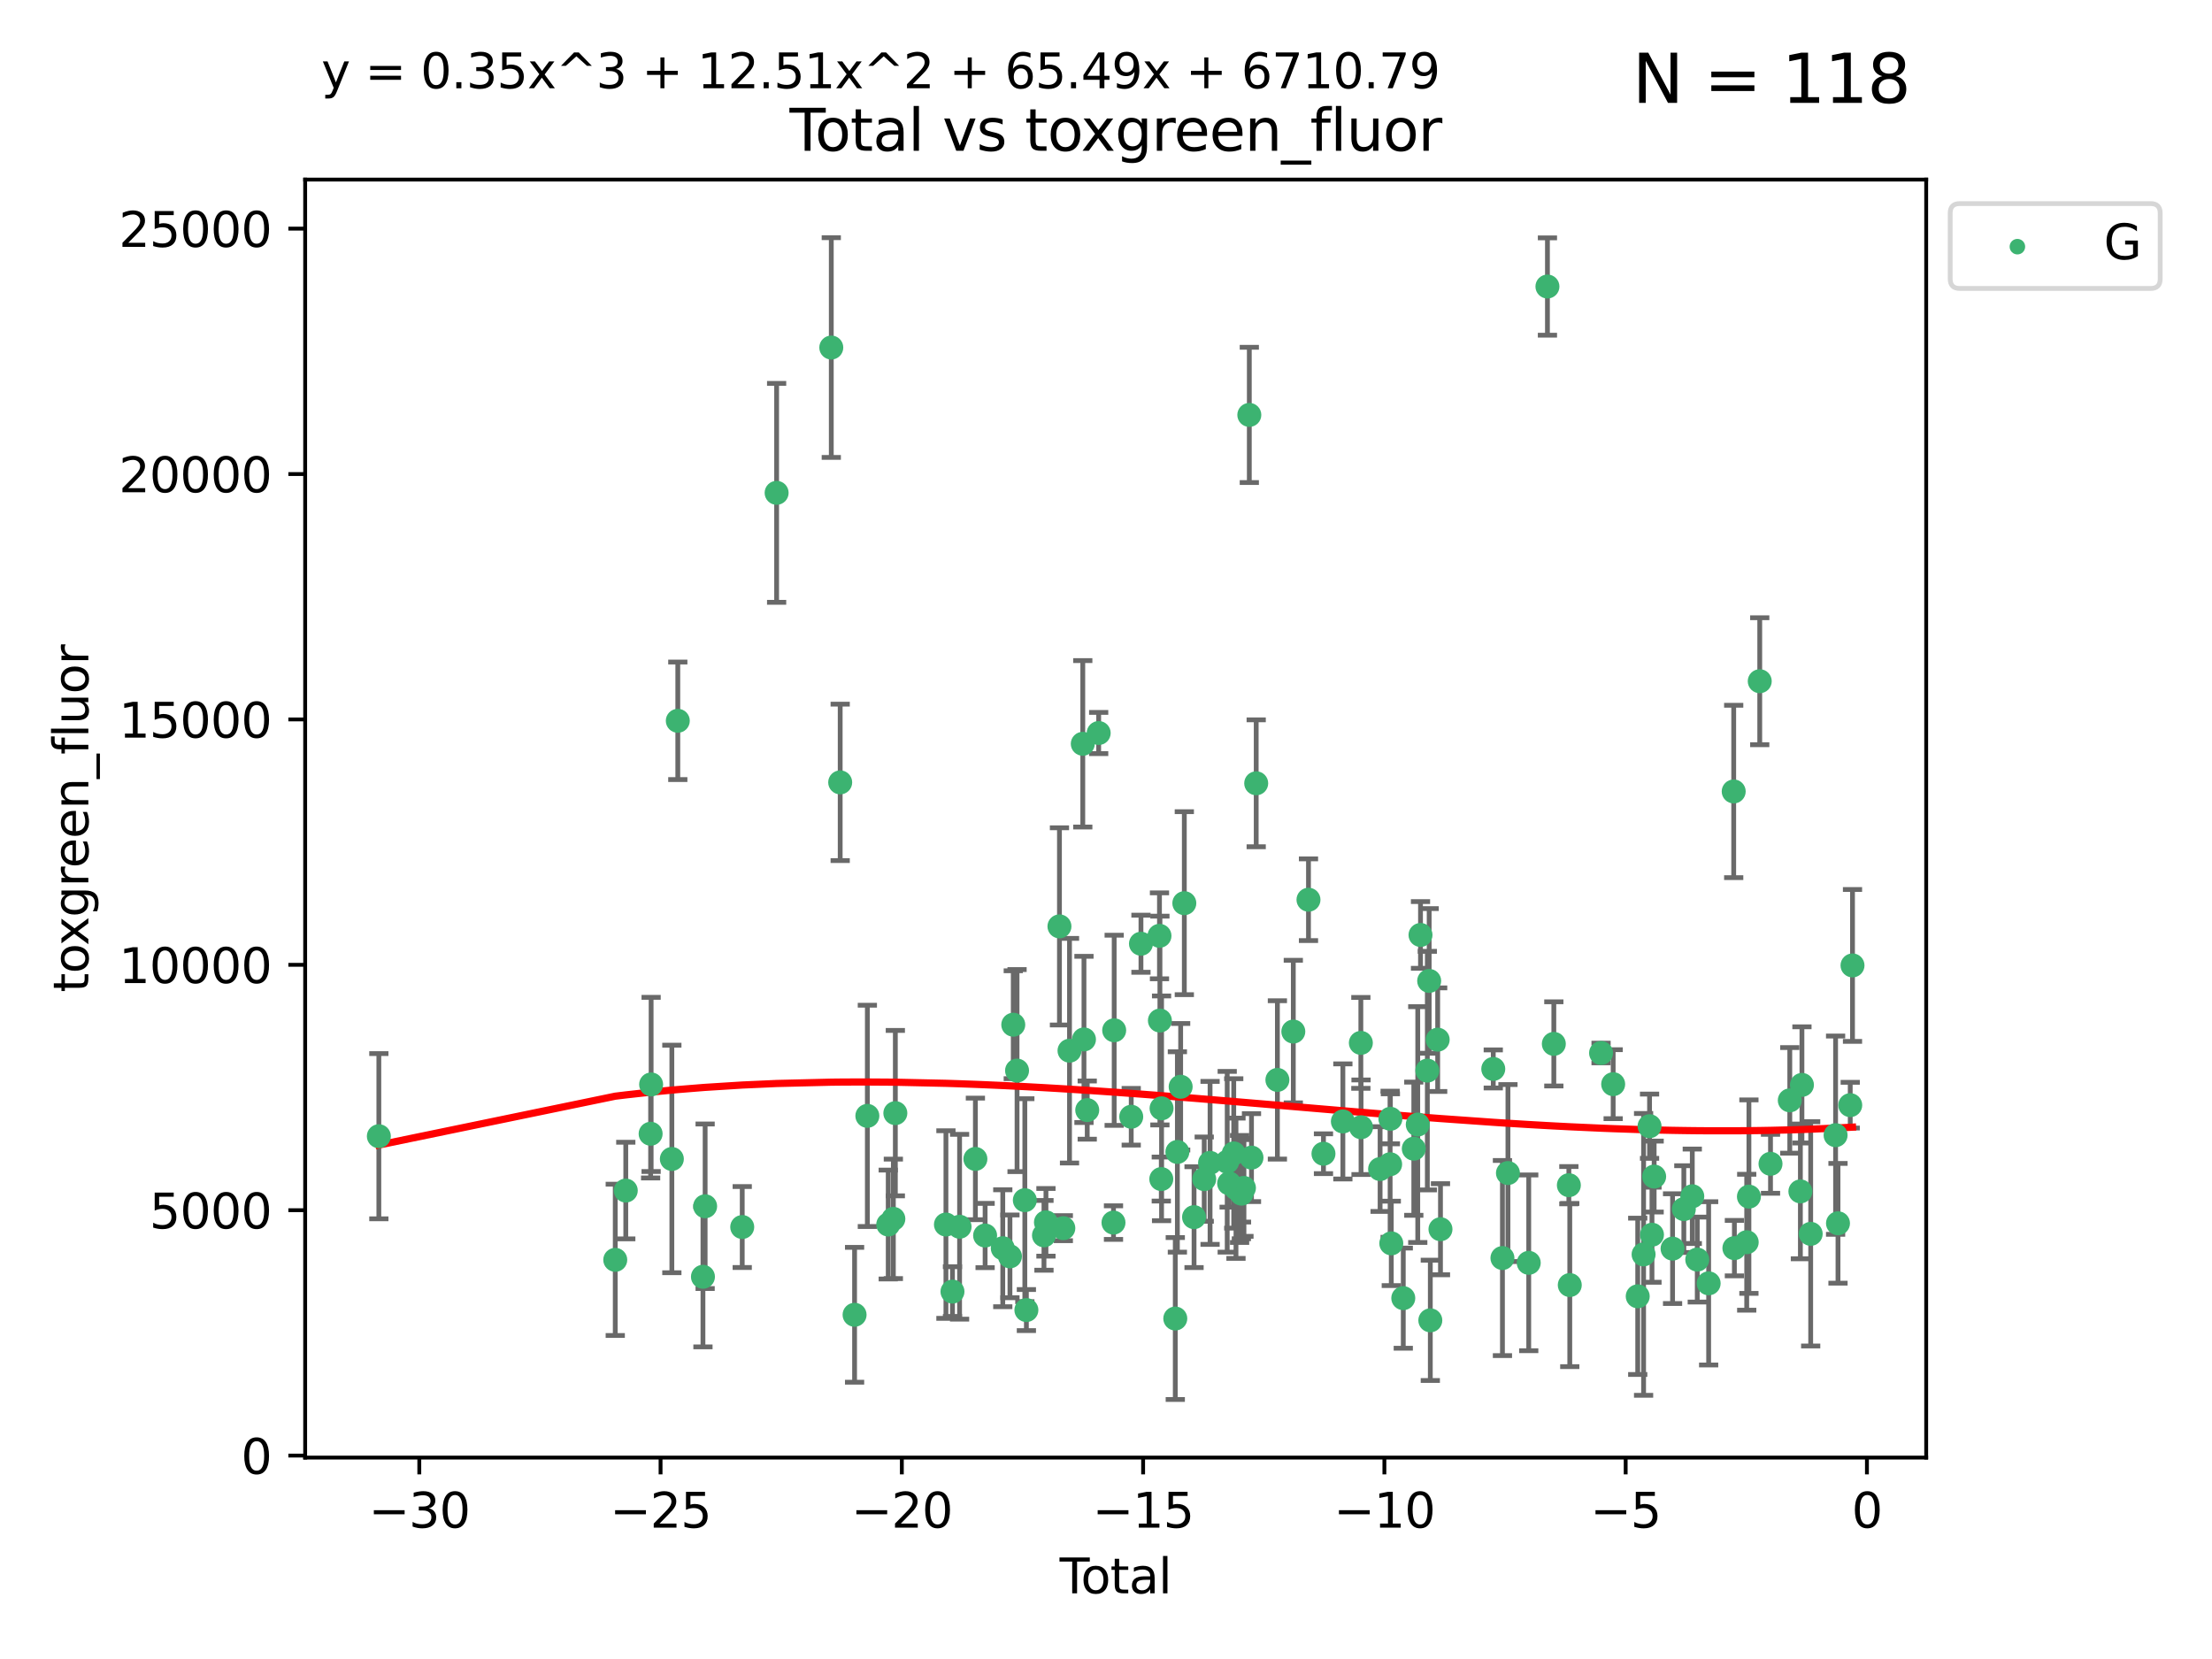 <?xml version="1.0" encoding="utf-8" standalone="no"?>
<!DOCTYPE svg PUBLIC "-//W3C//DTD SVG 1.1//EN"
  "http://www.w3.org/Graphics/SVG/1.1/DTD/svg11.dtd">
<svg xmlns:xlink="http://www.w3.org/1999/xlink" width="460.8pt" height="345.6pt" viewBox="0 0 460.8 345.6" xmlns="http://www.w3.org/2000/svg" version="1.1">
 <defs>
  <style type="text/css">*{stroke-linejoin: round; stroke-linecap: butt}</style>
 </defs>
 <g id="figure_1">
  <g id="patch_1">
   <path d="M 0 345.6 
L 460.8 345.6 
L 460.8 0 
L 0 0 
z
" style="fill: #ffffff"/>
  </g>
  <g id="axes_1">
   <g id="patch_2">
    <path d="M 63.571 303.64 
L 401.26 303.64 
L 401.26 37.411 
L 63.571 37.411 
z
" style="fill: #ffffff"/>
   </g>
   <g id="PathCollection_1">
    <defs>
     <path id="m3521f9303c" d="M 0 1.118 
C 0.297 1.118 0.581 1 0.791 0.791 
C 1 0.581 1.118 0.297 1.118 0 
C 1.118 -0.297 1 -0.581 0.791 -0.791 
C 0.581 -1 0.297 -1.118 0 -1.118 
C -0.297 -1.118 -0.581 -1 -0.791 -0.791 
C -1 -0.581 -1.118 -0.297 -1.118 0 
C -1.118 0.297 -1 0.581 -0.791 0.791 
C -0.581 1 -0.297 1.118 0 1.118 
z
" style="stroke: #3cb371"/>
    </defs>
    <g clip-path="url(#p887a344515)">
     <use xlink:href="#m3521f9303c" x="78.921" y="236.694" style="fill: #3cb371; stroke: #3cb371"/>
     <use xlink:href="#m3521f9303c" x="128.169" y="262.448" style="fill: #3cb371; stroke: #3cb371"/>
     <use xlink:href="#m3521f9303c" x="130.361" y="248.016" style="fill: #3cb371; stroke: #3cb371"/>
     <use xlink:href="#m3521f9303c" x="135.537" y="236.181" style="fill: #3cb371; stroke: #3cb371"/>
     <use xlink:href="#m3521f9303c" x="135.641" y="225.907" style="fill: #3cb371; stroke: #3cb371"/>
     <use xlink:href="#m3521f9303c" x="139.96" y="241.434" style="fill: #3cb371; stroke: #3cb371"/>
     <use xlink:href="#m3521f9303c" x="141.198" y="150.155" style="fill: #3cb371; stroke: #3cb371"/>
     <use xlink:href="#m3521f9303c" x="146.438" y="265.973" style="fill: #3cb371; stroke: #3cb371"/>
     <use xlink:href="#m3521f9303c" x="146.892" y="251.288" style="fill: #3cb371; stroke: #3cb371"/>
     <use xlink:href="#m3521f9303c" x="154.62" y="255.611" style="fill: #3cb371; stroke: #3cb371"/>
     <use xlink:href="#m3521f9303c" x="161.785" y="102.667" style="fill: #3cb371; stroke: #3cb371"/>
     <use xlink:href="#m3521f9303c" x="173.172" y="72.399" style="fill: #3cb371; stroke: #3cb371"/>
     <use xlink:href="#m3521f9303c" x="175.027" y="162.984" style="fill: #3cb371; stroke: #3cb371"/>
     <use xlink:href="#m3521f9303c" x="178.025" y="273.893" style="fill: #3cb371; stroke: #3cb371"/>
     <use xlink:href="#m3521f9303c" x="180.686" y="232.456" style="fill: #3cb371; stroke: #3cb371"/>
     <use xlink:href="#m3521f9303c" x="185.035" y="255.093" style="fill: #3cb371; stroke: #3cb371"/>
     <use xlink:href="#m3521f9303c" x="186.102" y="253.912" style="fill: #3cb371; stroke: #3cb371"/>
     <use xlink:href="#m3521f9303c" x="186.516" y="231.887" style="fill: #3cb371; stroke: #3cb371"/>
     <use xlink:href="#m3521f9303c" x="197.055" y="255.094" style="fill: #3cb371; stroke: #3cb371"/>
     <use xlink:href="#m3521f9303c" x="198.418" y="269.061" style="fill: #3cb371; stroke: #3cb371"/>
     <use xlink:href="#m3521f9303c" x="199.899" y="255.553" style="fill: #3cb371; stroke: #3cb371"/>
     <use xlink:href="#m3521f9303c" x="203.193" y="241.424" style="fill: #3cb371; stroke: #3cb371"/>
     <use xlink:href="#m3521f9303c" x="205.217" y="257.381" style="fill: #3cb371; stroke: #3cb371"/>
     <use xlink:href="#m3521f9303c" x="208.897" y="260.028" style="fill: #3cb371; stroke: #3cb371"/>
     <use xlink:href="#m3521f9303c" x="210.392" y="261.723" style="fill: #3cb371; stroke: #3cb371"/>
     <use xlink:href="#m3521f9303c" x="211.082" y="213.465" style="fill: #3cb371; stroke: #3cb371"/>
     <use xlink:href="#m3521f9303c" x="211.87" y="223.024" style="fill: #3cb371; stroke: #3cb371"/>
     <use xlink:href="#m3521f9303c" x="213.491" y="250.022" style="fill: #3cb371; stroke: #3cb371"/>
     <use xlink:href="#m3521f9303c" x="213.815" y="272.91" style="fill: #3cb371; stroke: #3cb371"/>
     <use xlink:href="#m3521f9303c" x="217.478" y="257.345" style="fill: #3cb371; stroke: #3cb371"/>
     <use xlink:href="#m3521f9303c" x="217.89" y="254.63" style="fill: #3cb371; stroke: #3cb371"/>
     <use xlink:href="#m3521f9303c" x="220.704" y="192.981" style="fill: #3cb371; stroke: #3cb371"/>
     <use xlink:href="#m3521f9303c" x="221.511" y="255.85" style="fill: #3cb371; stroke: #3cb371"/>
     <use xlink:href="#m3521f9303c" x="222.799" y="218.879" style="fill: #3cb371; stroke: #3cb371"/>
     <use xlink:href="#m3521f9303c" x="225.563" y="154.946" style="fill: #3cb371; stroke: #3cb371"/>
     <use xlink:href="#m3521f9303c" x="225.811" y="216.53" style="fill: #3cb371; stroke: #3cb371"/>
     <use xlink:href="#m3521f9303c" x="226.491" y="231.252" style="fill: #3cb371; stroke: #3cb371"/>
     <use xlink:href="#m3521f9303c" x="228.875" y="152.701" style="fill: #3cb371; stroke: #3cb371"/>
     <use xlink:href="#m3521f9303c" x="231.961" y="254.692" style="fill: #3cb371; stroke: #3cb371"/>
     <use xlink:href="#m3521f9303c" x="232.105" y="214.628" style="fill: #3cb371; stroke: #3cb371"/>
     <use xlink:href="#m3521f9303c" x="235.655" y="232.641" style="fill: #3cb371; stroke: #3cb371"/>
     <use xlink:href="#m3521f9303c" x="237.683" y="196.596" style="fill: #3cb371; stroke: #3cb371"/>
     <use xlink:href="#m3521f9303c" x="241.54" y="194.949" style="fill: #3cb371; stroke: #3cb371"/>
     <use xlink:href="#m3521f9303c" x="241.629" y="212.597" style="fill: #3cb371; stroke: #3cb371"/>
     <use xlink:href="#m3521f9303c" x="241.917" y="245.62" style="fill: #3cb371; stroke: #3cb371"/>
     <use xlink:href="#m3521f9303c" x="241.975" y="230.886" style="fill: #3cb371; stroke: #3cb371"/>
     <use xlink:href="#m3521f9303c" x="244.833" y="274.673" style="fill: #3cb371; stroke: #3cb371"/>
     <use xlink:href="#m3521f9303c" x="245.269" y="239.972" style="fill: #3cb371; stroke: #3cb371"/>
     <use xlink:href="#m3521f9303c" x="245.952" y="226.392" style="fill: #3cb371; stroke: #3cb371"/>
     <use xlink:href="#m3521f9303c" x="246.716" y="188.148" style="fill: #3cb371; stroke: #3cb371"/>
     <use xlink:href="#m3521f9303c" x="248.743" y="253.553" style="fill: #3cb371; stroke: #3cb371"/>
     <use xlink:href="#m3521f9303c" x="250.861" y="245.634" style="fill: #3cb371; stroke: #3cb371"/>
     <use xlink:href="#m3521f9303c" x="252.08" y="242.251" style="fill: #3cb371; stroke: #3cb371"/>
     <use xlink:href="#m3521f9303c" x="255.651" y="242.02" style="fill: #3cb371; stroke: #3cb371"/>
     <use xlink:href="#m3521f9303c" x="256.051" y="246.521" style="fill: #3cb371; stroke: #3cb371"/>
     <use xlink:href="#m3521f9303c" x="257.01" y="240.279" style="fill: #3cb371; stroke: #3cb371"/>
     <use xlink:href="#m3521f9303c" x="257.477" y="247.537" style="fill: #3cb371; stroke: #3cb371"/>
     <use xlink:href="#m3521f9303c" x="258.23" y="247.68" style="fill: #3cb371; stroke: #3cb371"/>
     <use xlink:href="#m3521f9303c" x="258.6" y="247.604" style="fill: #3cb371; stroke: #3cb371"/>
     <use xlink:href="#m3521f9303c" x="258.63" y="248.66" style="fill: #3cb371; stroke: #3cb371"/>
     <use xlink:href="#m3521f9303c" x="259.137" y="247.472" style="fill: #3cb371; stroke: #3cb371"/>
     <use xlink:href="#m3521f9303c" x="260.255" y="86.434" style="fill: #3cb371; stroke: #3cb371"/>
     <use xlink:href="#m3521f9303c" x="260.708" y="241.152" style="fill: #3cb371; stroke: #3cb371"/>
     <use xlink:href="#m3521f9303c" x="261.69" y="163.175" style="fill: #3cb371; stroke: #3cb371"/>
     <use xlink:href="#m3521f9303c" x="266.105" y="224.964" style="fill: #3cb371; stroke: #3cb371"/>
     <use xlink:href="#m3521f9303c" x="269.42" y="214.892" style="fill: #3cb371; stroke: #3cb371"/>
     <use xlink:href="#m3521f9303c" x="272.582" y="187.428" style="fill: #3cb371; stroke: #3cb371"/>
     <use xlink:href="#m3521f9303c" x="275.703" y="240.343" style="fill: #3cb371; stroke: #3cb371"/>
     <use xlink:href="#m3521f9303c" x="279.745" y="233.619" style="fill: #3cb371; stroke: #3cb371"/>
     <use xlink:href="#m3521f9303c" x="283.491" y="217.252" style="fill: #3cb371; stroke: #3cb371"/>
     <use xlink:href="#m3521f9303c" x="283.53" y="234.822" style="fill: #3cb371; stroke: #3cb371"/>
     <use xlink:href="#m3521f9303c" x="287.5" y="243.536" style="fill: #3cb371; stroke: #3cb371"/>
     <use xlink:href="#m3521f9303c" x="289.59" y="242.532" style="fill: #3cb371; stroke: #3cb371"/>
     <use xlink:href="#m3521f9303c" x="289.642" y="233.067" style="fill: #3cb371; stroke: #3cb371"/>
     <use xlink:href="#m3521f9303c" x="289.831" y="259.018" style="fill: #3cb371; stroke: #3cb371"/>
     <use xlink:href="#m3521f9303c" x="292.329" y="270.428" style="fill: #3cb371; stroke: #3cb371"/>
     <use xlink:href="#m3521f9303c" x="294.52" y="239.296" style="fill: #3cb371; stroke: #3cb371"/>
     <use xlink:href="#m3521f9303c" x="295.345" y="234.265" style="fill: #3cb371; stroke: #3cb371"/>
     <use xlink:href="#m3521f9303c" x="295.918" y="194.769" style="fill: #3cb371; stroke: #3cb371"/>
     <use xlink:href="#m3521f9303c" x="297.342" y="223.029" style="fill: #3cb371; stroke: #3cb371"/>
     <use xlink:href="#m3521f9303c" x="297.723" y="204.341" style="fill: #3cb371; stroke: #3cb371"/>
     <use xlink:href="#m3521f9303c" x="297.961" y="275.052" style="fill: #3cb371; stroke: #3cb371"/>
     <use xlink:href="#m3521f9303c" x="299.495" y="216.582" style="fill: #3cb371; stroke: #3cb371"/>
     <use xlink:href="#m3521f9303c" x="300.078" y="256.068" style="fill: #3cb371; stroke: #3cb371"/>
     <use xlink:href="#m3521f9303c" x="311.075" y="222.681" style="fill: #3cb371; stroke: #3cb371"/>
     <use xlink:href="#m3521f9303c" x="312.986" y="262.072" style="fill: #3cb371; stroke: #3cb371"/>
     <use xlink:href="#m3521f9303c" x="314.132" y="244.368" style="fill: #3cb371; stroke: #3cb371"/>
     <use xlink:href="#m3521f9303c" x="318.463" y="263.071" style="fill: #3cb371; stroke: #3cb371"/>
     <use xlink:href="#m3521f9303c" x="322.36" y="59.688" style="fill: #3cb371; stroke: #3cb371"/>
     <use xlink:href="#m3521f9303c" x="323.691" y="217.458" style="fill: #3cb371; stroke: #3cb371"/>
     <use xlink:href="#m3521f9303c" x="326.822" y="246.896" style="fill: #3cb371; stroke: #3cb371"/>
     <use xlink:href="#m3521f9303c" x="327.013" y="267.7" style="fill: #3cb371; stroke: #3cb371"/>
     <use xlink:href="#m3521f9303c" x="333.531" y="219.359" style="fill: #3cb371; stroke: #3cb371"/>
     <use xlink:href="#m3521f9303c" x="336.053" y="225.85" style="fill: #3cb371; stroke: #3cb371"/>
     <use xlink:href="#m3521f9303c" x="341.168" y="270.046" style="fill: #3cb371; stroke: #3cb371"/>
     <use xlink:href="#m3521f9303c" x="342.389" y="261.314" style="fill: #3cb371; stroke: #3cb371"/>
     <use xlink:href="#m3521f9303c" x="343.632" y="234.611" style="fill: #3cb371; stroke: #3cb371"/>
     <use xlink:href="#m3521f9303c" x="344.136" y="257.217" style="fill: #3cb371; stroke: #3cb371"/>
     <use xlink:href="#m3521f9303c" x="344.589" y="245.099" style="fill: #3cb371; stroke: #3cb371"/>
     <use xlink:href="#m3521f9303c" x="348.427" y="260.113" style="fill: #3cb371; stroke: #3cb371"/>
     <use xlink:href="#m3521f9303c" x="350.773" y="251.88" style="fill: #3cb371; stroke: #3cb371"/>
     <use xlink:href="#m3521f9303c" x="352.534" y="249.207" style="fill: #3cb371; stroke: #3cb371"/>
     <use xlink:href="#m3521f9303c" x="353.571" y="262.395" style="fill: #3cb371; stroke: #3cb371"/>
     <use xlink:href="#m3521f9303c" x="355.942" y="267.343" style="fill: #3cb371; stroke: #3cb371"/>
     <use xlink:href="#m3521f9303c" x="361.162" y="164.872" style="fill: #3cb371; stroke: #3cb371"/>
     <use xlink:href="#m3521f9303c" x="361.306" y="260.007" style="fill: #3cb371; stroke: #3cb371"/>
     <use xlink:href="#m3521f9303c" x="363.872" y="258.775" style="fill: #3cb371; stroke: #3cb371"/>
     <use xlink:href="#m3521f9303c" x="364.332" y="249.281" style="fill: #3cb371; stroke: #3cb371"/>
     <use xlink:href="#m3521f9303c" x="366.587" y="141.909" style="fill: #3cb371; stroke: #3cb371"/>
     <use xlink:href="#m3521f9303c" x="368.83" y="242.44" style="fill: #3cb371; stroke: #3cb371"/>
     <use xlink:href="#m3521f9303c" x="372.846" y="229.225" style="fill: #3cb371; stroke: #3cb371"/>
     <use xlink:href="#m3521f9303c" x="375.054" y="248.19" style="fill: #3cb371; stroke: #3cb371"/>
     <use xlink:href="#m3521f9303c" x="375.377" y="226.004" style="fill: #3cb371; stroke: #3cb371"/>
     <use xlink:href="#m3521f9303c" x="377.199" y="257.032" style="fill: #3cb371; stroke: #3cb371"/>
     <use xlink:href="#m3521f9303c" x="382.388" y="236.481" style="fill: #3cb371; stroke: #3cb371"/>
     <use xlink:href="#m3521f9303c" x="382.888" y="254.834" style="fill: #3cb371; stroke: #3cb371"/>
     <use xlink:href="#m3521f9303c" x="385.437" y="230.224" style="fill: #3cb371; stroke: #3cb371"/>
     <use xlink:href="#m3521f9303c" x="385.911" y="201.116" style="fill: #3cb371; stroke: #3cb371"/>
    </g>
   </g>
   <g id="matplotlib.axis_1">
    <g id="xtick_1">
     <g id="line2d_1">
      <defs>
       <path id="m7a02e58bae" d="M 0 0 
L 0 3.5 
" style="stroke: #000000; stroke-width: 0.8"/>
      </defs>
      <g>
       <use xlink:href="#m7a02e58bae" x="87.347" y="303.64" style="stroke: #000000; stroke-width: 0.8"/>
      </g>
     </g>
     <g id="text_1">
      <!-- −30 -->
      <g transform="translate(76.794 318.238)scale(0.1 -0.1)">
       <defs>
        <path id="DejaVuSans-2212" d="M 678 2272 
L 4684 2272 
L 4684 1741 
L 678 1741 
L 678 2272 
z
" transform="scale(0.016)"/>
        <path id="DejaVuSans-33" d="M 2597 2516 
Q 3050 2419 3304 2112 
Q 3559 1806 3559 1356 
Q 3559 666 3084 287 
Q 2609 -91 1734 -91 
Q 1441 -91 1130 -33 
Q 819 25 488 141 
L 488 750 
Q 750 597 1062 519 
Q 1375 441 1716 441 
Q 2309 441 2620 675 
Q 2931 909 2931 1356 
Q 2931 1769 2642 2001 
Q 2353 2234 1838 2234 
L 1294 2234 
L 1294 2753 
L 1863 2753 
Q 2328 2753 2575 2939 
Q 2822 3125 2822 3475 
Q 2822 3834 2567 4026 
Q 2313 4219 1838 4219 
Q 1578 4219 1281 4162 
Q 984 4106 628 3988 
L 628 4550 
Q 988 4650 1302 4700 
Q 1616 4750 1894 4750 
Q 2613 4750 3031 4423 
Q 3450 4097 3450 3541 
Q 3450 3153 3228 2886 
Q 3006 2619 2597 2516 
z
" transform="scale(0.016)"/>
        <path id="DejaVuSans-30" d="M 2034 4250 
Q 1547 4250 1301 3770 
Q 1056 3291 1056 2328 
Q 1056 1369 1301 889 
Q 1547 409 2034 409 
Q 2525 409 2770 889 
Q 3016 1369 3016 2328 
Q 3016 3291 2770 3770 
Q 2525 4250 2034 4250 
z
M 2034 4750 
Q 2819 4750 3233 4129 
Q 3647 3509 3647 2328 
Q 3647 1150 3233 529 
Q 2819 -91 2034 -91 
Q 1250 -91 836 529 
Q 422 1150 422 2328 
Q 422 3509 836 4129 
Q 1250 4750 2034 4750 
z
" transform="scale(0.016)"/>
       </defs>
       <use xlink:href="#DejaVuSans-2212"/>
       <use xlink:href="#DejaVuSans-33" x="83.789"/>
       <use xlink:href="#DejaVuSans-30" x="147.412"/>
      </g>
     </g>
    </g>
    <g id="xtick_2">
     <g id="line2d_2">
      <g>
       <use xlink:href="#m7a02e58bae" x="137.608" y="303.64" style="stroke: #000000; stroke-width: 0.8"/>
      </g>
     </g>
     <g id="text_2">
      <!-- −25 -->
      <g transform="translate(127.056 318.238)scale(0.1 -0.1)">
       <defs>
        <path id="DejaVuSans-32" d="M 1228 531 
L 3431 531 
L 3431 0 
L 469 0 
L 469 531 
Q 828 903 1448 1529 
Q 2069 2156 2228 2338 
Q 2531 2678 2651 2914 
Q 2772 3150 2772 3378 
Q 2772 3750 2511 3984 
Q 2250 4219 1831 4219 
Q 1534 4219 1204 4116 
Q 875 4013 500 3803 
L 500 4441 
Q 881 4594 1212 4672 
Q 1544 4750 1819 4750 
Q 2544 4750 2975 4387 
Q 3406 4025 3406 3419 
Q 3406 3131 3298 2873 
Q 3191 2616 2906 2266 
Q 2828 2175 2409 1742 
Q 1991 1309 1228 531 
z
" transform="scale(0.016)"/>
        <path id="DejaVuSans-35" d="M 691 4666 
L 3169 4666 
L 3169 4134 
L 1269 4134 
L 1269 2991 
Q 1406 3038 1543 3061 
Q 1681 3084 1819 3084 
Q 2600 3084 3056 2656 
Q 3513 2228 3513 1497 
Q 3513 744 3044 326 
Q 2575 -91 1722 -91 
Q 1428 -91 1123 -41 
Q 819 9 494 109 
L 494 744 
Q 775 591 1075 516 
Q 1375 441 1709 441 
Q 2250 441 2565 725 
Q 2881 1009 2881 1497 
Q 2881 1984 2565 2268 
Q 2250 2553 1709 2553 
Q 1456 2553 1204 2497 
Q 953 2441 691 2322 
L 691 4666 
z
" transform="scale(0.016)"/>
       </defs>
       <use xlink:href="#DejaVuSans-2212"/>
       <use xlink:href="#DejaVuSans-32" x="83.789"/>
       <use xlink:href="#DejaVuSans-35" x="147.412"/>
      </g>
     </g>
    </g>
    <g id="xtick_3">
     <g id="line2d_3">
      <g>
       <use xlink:href="#m7a02e58bae" x="187.87" y="303.64" style="stroke: #000000; stroke-width: 0.8"/>
      </g>
     </g>
     <g id="text_3">
      <!-- −20 -->
      <g transform="translate(177.318 318.238)scale(0.1 -0.1)">
       <use xlink:href="#DejaVuSans-2212"/>
       <use xlink:href="#DejaVuSans-32" x="83.789"/>
       <use xlink:href="#DejaVuSans-30" x="147.412"/>
      </g>
     </g>
    </g>
    <g id="xtick_4">
     <g id="line2d_4">
      <g>
       <use xlink:href="#m7a02e58bae" x="238.132" y="303.64" style="stroke: #000000; stroke-width: 0.8"/>
      </g>
     </g>
     <g id="text_4">
      <!-- −15 -->
      <g transform="translate(227.58 318.238)scale(0.1 -0.1)">
       <defs>
        <path id="DejaVuSans-31" d="M 794 531 
L 1825 531 
L 1825 4091 
L 703 3866 
L 703 4441 
L 1819 4666 
L 2450 4666 
L 2450 531 
L 3481 531 
L 3481 0 
L 794 0 
L 794 531 
z
" transform="scale(0.016)"/>
       </defs>
       <use xlink:href="#DejaVuSans-2212"/>
       <use xlink:href="#DejaVuSans-31" x="83.789"/>
       <use xlink:href="#DejaVuSans-35" x="147.412"/>
      </g>
     </g>
    </g>
    <g id="xtick_5">
     <g id="line2d_5">
      <g>
       <use xlink:href="#m7a02e58bae" x="288.394" y="303.64" style="stroke: #000000; stroke-width: 0.8"/>
      </g>
     </g>
     <g id="text_5">
      <!-- −10 -->
      <g transform="translate(277.842 318.238)scale(0.1 -0.1)">
       <use xlink:href="#DejaVuSans-2212"/>
       <use xlink:href="#DejaVuSans-31" x="83.789"/>
       <use xlink:href="#DejaVuSans-30" x="147.412"/>
      </g>
     </g>
    </g>
    <g id="xtick_6">
     <g id="line2d_6">
      <g>
       <use xlink:href="#m7a02e58bae" x="338.656" y="303.64" style="stroke: #000000; stroke-width: 0.8"/>
      </g>
     </g>
     <g id="text_6">
      <!-- −5 -->
      <g transform="translate(331.285 318.238)scale(0.1 -0.1)">
       <use xlink:href="#DejaVuSans-2212"/>
       <use xlink:href="#DejaVuSans-35" x="83.789"/>
      </g>
     </g>
    </g>
    <g id="xtick_7">
     <g id="line2d_7">
      <g>
       <use xlink:href="#m7a02e58bae" x="388.917" y="303.64" style="stroke: #000000; stroke-width: 0.8"/>
      </g>
     </g>
     <g id="text_7">
      <!-- 0 -->
      <g transform="translate(385.736 318.238)scale(0.1 -0.1)">
       <use xlink:href="#DejaVuSans-30"/>
      </g>
     </g>
    </g>
    <g id="text_8">
     <!-- Total -->
     <g transform="translate(220.739 331.917)scale(0.1 -0.1)">
      <defs>
       <path id="DejaVuSans-54" d="M -19 4666 
L 3928 4666 
L 3928 4134 
L 2272 4134 
L 2272 0 
L 1638 0 
L 1638 4134 
L -19 4134 
L -19 4666 
z
" transform="scale(0.016)"/>
       <path id="DejaVuSans-6f" d="M 1959 3097 
Q 1497 3097 1228 2736 
Q 959 2375 959 1747 
Q 959 1119 1226 758 
Q 1494 397 1959 397 
Q 2419 397 2687 759 
Q 2956 1122 2956 1747 
Q 2956 2369 2687 2733 
Q 2419 3097 1959 3097 
z
M 1959 3584 
Q 2709 3584 3137 3096 
Q 3566 2609 3566 1747 
Q 3566 888 3137 398 
Q 2709 -91 1959 -91 
Q 1206 -91 779 398 
Q 353 888 353 1747 
Q 353 2609 779 3096 
Q 1206 3584 1959 3584 
z
" transform="scale(0.016)"/>
       <path id="DejaVuSans-74" d="M 1172 4494 
L 1172 3500 
L 2356 3500 
L 2356 3053 
L 1172 3053 
L 1172 1153 
Q 1172 725 1289 603 
Q 1406 481 1766 481 
L 2356 481 
L 2356 0 
L 1766 0 
Q 1100 0 847 248 
Q 594 497 594 1153 
L 594 3053 
L 172 3053 
L 172 3500 
L 594 3500 
L 594 4494 
L 1172 4494 
z
" transform="scale(0.016)"/>
       <path id="DejaVuSans-61" d="M 2194 1759 
Q 1497 1759 1228 1600 
Q 959 1441 959 1056 
Q 959 750 1161 570 
Q 1363 391 1709 391 
Q 2188 391 2477 730 
Q 2766 1069 2766 1631 
L 2766 1759 
L 2194 1759 
z
M 3341 1997 
L 3341 0 
L 2766 0 
L 2766 531 
Q 2569 213 2275 61 
Q 1981 -91 1556 -91 
Q 1019 -91 701 211 
Q 384 513 384 1019 
Q 384 1609 779 1909 
Q 1175 2209 1959 2209 
L 2766 2209 
L 2766 2266 
Q 2766 2663 2505 2880 
Q 2244 3097 1772 3097 
Q 1472 3097 1187 3025 
Q 903 2953 641 2809 
L 641 3341 
Q 956 3463 1253 3523 
Q 1550 3584 1831 3584 
Q 2591 3584 2966 3190 
Q 3341 2797 3341 1997 
z
" transform="scale(0.016)"/>
       <path id="DejaVuSans-6c" d="M 603 4863 
L 1178 4863 
L 1178 0 
L 603 0 
L 603 4863 
z
" transform="scale(0.016)"/>
      </defs>
      <use xlink:href="#DejaVuSans-54"/>
      <use xlink:href="#DejaVuSans-6f" x="44.084"/>
      <use xlink:href="#DejaVuSans-74" x="105.266"/>
      <use xlink:href="#DejaVuSans-61" x="144.475"/>
      <use xlink:href="#DejaVuSans-6c" x="205.754"/>
     </g>
    </g>
   </g>
   <g id="matplotlib.axis_2">
    <g id="ytick_1">
     <g id="line2d_8">
      <defs>
       <path id="m08e03b57e1" d="M 0 0 
L -3.5 0 
" style="stroke: #000000; stroke-width: 0.8"/>
      </defs>
      <g>
       <use xlink:href="#m08e03b57e1" x="63.571" y="303.228" style="stroke: #000000; stroke-width: 0.8"/>
      </g>
     </g>
     <g id="text_9">
      <!-- 0 -->
      <g transform="translate(50.209 307.027)scale(0.1 -0.1)">
       <use xlink:href="#DejaVuSans-30"/>
      </g>
     </g>
    </g>
    <g id="ytick_2">
     <g id="line2d_9">
      <g>
       <use xlink:href="#m08e03b57e1" x="63.571" y="252.108" style="stroke: #000000; stroke-width: 0.8"/>
      </g>
     </g>
     <g id="text_10">
      <!-- 5000 -->
      <g transform="translate(31.121 255.907)scale(0.1 -0.1)">
       <use xlink:href="#DejaVuSans-35"/>
       <use xlink:href="#DejaVuSans-30" x="63.623"/>
       <use xlink:href="#DejaVuSans-30" x="127.246"/>
       <use xlink:href="#DejaVuSans-30" x="190.869"/>
      </g>
     </g>
    </g>
    <g id="ytick_3">
     <g id="line2d_10">
      <g>
       <use xlink:href="#m08e03b57e1" x="63.571" y="200.988" style="stroke: #000000; stroke-width: 0.8"/>
      </g>
     </g>
     <g id="text_11">
      <!-- 10000 -->
      <g transform="translate(24.759 204.787)scale(0.1 -0.1)">
       <use xlink:href="#DejaVuSans-31"/>
       <use xlink:href="#DejaVuSans-30" x="63.623"/>
       <use xlink:href="#DejaVuSans-30" x="127.246"/>
       <use xlink:href="#DejaVuSans-30" x="190.869"/>
       <use xlink:href="#DejaVuSans-30" x="254.492"/>
      </g>
     </g>
    </g>
    <g id="ytick_4">
     <g id="line2d_11">
      <g>
       <use xlink:href="#m08e03b57e1" x="63.571" y="149.868" style="stroke: #000000; stroke-width: 0.8"/>
      </g>
     </g>
     <g id="text_12">
      <!-- 15000 -->
      <g transform="translate(24.759 153.667)scale(0.1 -0.1)">
       <use xlink:href="#DejaVuSans-31"/>
       <use xlink:href="#DejaVuSans-35" x="63.623"/>
       <use xlink:href="#DejaVuSans-30" x="127.246"/>
       <use xlink:href="#DejaVuSans-30" x="190.869"/>
       <use xlink:href="#DejaVuSans-30" x="254.492"/>
      </g>
     </g>
    </g>
    <g id="ytick_5">
     <g id="line2d_12">
      <g>
       <use xlink:href="#m08e03b57e1" x="63.571" y="98.748" style="stroke: #000000; stroke-width: 0.8"/>
      </g>
     </g>
     <g id="text_13">
      <!-- 20000 -->
      <g transform="translate(24.759 102.548)scale(0.1 -0.1)">
       <use xlink:href="#DejaVuSans-32"/>
       <use xlink:href="#DejaVuSans-30" x="63.623"/>
       <use xlink:href="#DejaVuSans-30" x="127.246"/>
       <use xlink:href="#DejaVuSans-30" x="190.869"/>
       <use xlink:href="#DejaVuSans-30" x="254.492"/>
      </g>
     </g>
    </g>
    <g id="ytick_6">
     <g id="line2d_13">
      <g>
       <use xlink:href="#m08e03b57e1" x="63.571" y="47.629" style="stroke: #000000; stroke-width: 0.8"/>
      </g>
     </g>
     <g id="text_14">
      <!-- 25000 -->
      <g transform="translate(24.759 51.428)scale(0.1 -0.1)">
       <use xlink:href="#DejaVuSans-32"/>
       <use xlink:href="#DejaVuSans-35" x="63.623"/>
       <use xlink:href="#DejaVuSans-30" x="127.246"/>
       <use xlink:href="#DejaVuSans-30" x="190.869"/>
       <use xlink:href="#DejaVuSans-30" x="254.492"/>
      </g>
     </g>
    </g>
    <g id="text_15">
     <!-- toxgreen_fluor -->
     <g transform="translate(18.401 206.72)rotate(-90)scale(0.1 -0.1)">
      <defs>
       <path id="DejaVuSans-78" d="M 3513 3500 
L 2247 1797 
L 3578 0 
L 2900 0 
L 1881 1375 
L 863 0 
L 184 0 
L 1544 1831 
L 300 3500 
L 978 3500 
L 1906 2253 
L 2834 3500 
L 3513 3500 
z
" transform="scale(0.016)"/>
       <path id="DejaVuSans-67" d="M 2906 1791 
Q 2906 2416 2648 2759 
Q 2391 3103 1925 3103 
Q 1463 3103 1205 2759 
Q 947 2416 947 1791 
Q 947 1169 1205 825 
Q 1463 481 1925 481 
Q 2391 481 2648 825 
Q 2906 1169 2906 1791 
z
M 3481 434 
Q 3481 -459 3084 -895 
Q 2688 -1331 1869 -1331 
Q 1566 -1331 1297 -1286 
Q 1028 -1241 775 -1147 
L 775 -588 
Q 1028 -725 1275 -790 
Q 1522 -856 1778 -856 
Q 2344 -856 2625 -561 
Q 2906 -266 2906 331 
L 2906 616 
Q 2728 306 2450 153 
Q 2172 0 1784 0 
Q 1141 0 747 490 
Q 353 981 353 1791 
Q 353 2603 747 3093 
Q 1141 3584 1784 3584 
Q 2172 3584 2450 3431 
Q 2728 3278 2906 2969 
L 2906 3500 
L 3481 3500 
L 3481 434 
z
" transform="scale(0.016)"/>
       <path id="DejaVuSans-72" d="M 2631 2963 
Q 2534 3019 2420 3045 
Q 2306 3072 2169 3072 
Q 1681 3072 1420 2755 
Q 1159 2438 1159 1844 
L 1159 0 
L 581 0 
L 581 3500 
L 1159 3500 
L 1159 2956 
Q 1341 3275 1631 3429 
Q 1922 3584 2338 3584 
Q 2397 3584 2469 3576 
Q 2541 3569 2628 3553 
L 2631 2963 
z
" transform="scale(0.016)"/>
       <path id="DejaVuSans-65" d="M 3597 1894 
L 3597 1613 
L 953 1613 
Q 991 1019 1311 708 
Q 1631 397 2203 397 
Q 2534 397 2845 478 
Q 3156 559 3463 722 
L 3463 178 
Q 3153 47 2828 -22 
Q 2503 -91 2169 -91 
Q 1331 -91 842 396 
Q 353 884 353 1716 
Q 353 2575 817 3079 
Q 1281 3584 2069 3584 
Q 2775 3584 3186 3129 
Q 3597 2675 3597 1894 
z
M 3022 2063 
Q 3016 2534 2758 2815 
Q 2500 3097 2075 3097 
Q 1594 3097 1305 2825 
Q 1016 2553 972 2059 
L 3022 2063 
z
" transform="scale(0.016)"/>
       <path id="DejaVuSans-6e" d="M 3513 2113 
L 3513 0 
L 2938 0 
L 2938 2094 
Q 2938 2591 2744 2837 
Q 2550 3084 2163 3084 
Q 1697 3084 1428 2787 
Q 1159 2491 1159 1978 
L 1159 0 
L 581 0 
L 581 3500 
L 1159 3500 
L 1159 2956 
Q 1366 3272 1645 3428 
Q 1925 3584 2291 3584 
Q 2894 3584 3203 3211 
Q 3513 2838 3513 2113 
z
" transform="scale(0.016)"/>
       <path id="DejaVuSans-5f" d="M 3263 -1063 
L 3263 -1509 
L -63 -1509 
L -63 -1063 
L 3263 -1063 
z
" transform="scale(0.016)"/>
       <path id="DejaVuSans-66" d="M 2375 4863 
L 2375 4384 
L 1825 4384 
Q 1516 4384 1395 4259 
Q 1275 4134 1275 3809 
L 1275 3500 
L 2222 3500 
L 2222 3053 
L 1275 3053 
L 1275 0 
L 697 0 
L 697 3053 
L 147 3053 
L 147 3500 
L 697 3500 
L 697 3744 
Q 697 4328 969 4595 
Q 1241 4863 1831 4863 
L 2375 4863 
z
" transform="scale(0.016)"/>
       <path id="DejaVuSans-75" d="M 544 1381 
L 544 3500 
L 1119 3500 
L 1119 1403 
Q 1119 906 1312 657 
Q 1506 409 1894 409 
Q 2359 409 2629 706 
Q 2900 1003 2900 1516 
L 2900 3500 
L 3475 3500 
L 3475 0 
L 2900 0 
L 2900 538 
Q 2691 219 2414 64 
Q 2138 -91 1772 -91 
Q 1169 -91 856 284 
Q 544 659 544 1381 
z
M 1991 3584 
L 1991 3584 
z
" transform="scale(0.016)"/>
      </defs>
      <use xlink:href="#DejaVuSans-74"/>
      <use xlink:href="#DejaVuSans-6f" x="39.209"/>
      <use xlink:href="#DejaVuSans-78" x="97.266"/>
      <use xlink:href="#DejaVuSans-67" x="156.445"/>
      <use xlink:href="#DejaVuSans-72" x="219.922"/>
      <use xlink:href="#DejaVuSans-65" x="258.785"/>
      <use xlink:href="#DejaVuSans-65" x="320.309"/>
      <use xlink:href="#DejaVuSans-6e" x="381.832"/>
      <use xlink:href="#DejaVuSans-5f" x="445.211"/>
      <use xlink:href="#DejaVuSans-66" x="495.211"/>
      <use xlink:href="#DejaVuSans-6c" x="530.416"/>
      <use xlink:href="#DejaVuSans-75" x="558.199"/>
      <use xlink:href="#DejaVuSans-6f" x="621.578"/>
      <use xlink:href="#DejaVuSans-72" x="682.76"/>
     </g>
    </g>
   </g>
   <g id="LineCollection_1">
    <path d="M 78.921 253.903 
L 78.921 219.485 
" clip-path="url(#p887a344515)" style="fill: none; stroke: #696969"/>
    <path d="M 128.169 278.207 
L 128.169 246.69 
" clip-path="url(#p887a344515)" style="fill: none; stroke: #696969"/>
    <path d="M 130.361 258.077 
L 130.361 237.954 
" clip-path="url(#p887a344515)" style="fill: none; stroke: #696969"/>
    <path d="M 135.537 245.392 
L 135.537 226.97 
" clip-path="url(#p887a344515)" style="fill: none; stroke: #696969"/>
    <path d="M 135.641 244.049 
L 135.641 207.766 
" clip-path="url(#p887a344515)" style="fill: none; stroke: #696969"/>
    <path d="M 139.96 265.136 
L 139.96 217.732 
" clip-path="url(#p887a344515)" style="fill: none; stroke: #696969"/>
    <path d="M 141.198 162.397 
L 141.198 137.913 
" clip-path="url(#p887a344515)" style="fill: none; stroke: #696969"/>
    <path d="M 146.438 280.574 
L 146.438 251.373 
" clip-path="url(#p887a344515)" style="fill: none; stroke: #696969"/>
    <path d="M 146.892 268.427 
L 146.892 234.149 
" clip-path="url(#p887a344515)" style="fill: none; stroke: #696969"/>
    <path d="M 154.62 264.043 
L 154.62 247.18 
" clip-path="url(#p887a344515)" style="fill: none; stroke: #696969"/>
    <path d="M 161.785 125.471 
L 161.785 79.863 
" clip-path="url(#p887a344515)" style="fill: none; stroke: #696969"/>
    <path d="M 173.172 95.285 
L 173.172 49.513 
" clip-path="url(#p887a344515)" style="fill: none; stroke: #696969"/>
    <path d="M 175.027 179.278 
L 175.027 146.689 
" clip-path="url(#p887a344515)" style="fill: none; stroke: #696969"/>
    <path d="M 178.025 287.939 
L 178.025 259.848 
" clip-path="url(#p887a344515)" style="fill: none; stroke: #696969"/>
    <path d="M 180.686 255.504 
L 180.686 209.408 
" clip-path="url(#p887a344515)" style="fill: none; stroke: #696969"/>
    <path d="M 185.035 266.436 
L 185.035 243.751 
" clip-path="url(#p887a344515)" style="fill: none; stroke: #696969"/>
    <path d="M 186.102 266.356 
L 186.102 241.468 
" clip-path="url(#p887a344515)" style="fill: none; stroke: #696969"/>
    <path d="M 186.516 249.114 
L 186.516 214.659 
" clip-path="url(#p887a344515)" style="fill: none; stroke: #696969"/>
    <path d="M 197.055 274.635 
L 197.055 235.554 
" clip-path="url(#p887a344515)" style="fill: none; stroke: #696969"/>
    <path d="M 198.418 274.242 
L 198.418 263.881 
" clip-path="url(#p887a344515)" style="fill: none; stroke: #696969"/>
    <path d="M 199.899 274.804 
L 199.899 236.301 
" clip-path="url(#p887a344515)" style="fill: none; stroke: #696969"/>
    <path d="M 203.193 254.088 
L 203.193 228.759 
" clip-path="url(#p887a344515)" style="fill: none; stroke: #696969"/>
    <path d="M 205.217 264.075 
L 205.217 250.687 
" clip-path="url(#p887a344515)" style="fill: none; stroke: #696969"/>
    <path d="M 208.897 272.206 
L 208.897 247.85 
" clip-path="url(#p887a344515)" style="fill: none; stroke: #696969"/>
    <path d="M 210.392 270.34 
L 210.392 253.105 
" clip-path="url(#p887a344515)" style="fill: none; stroke: #696969"/>
    <path d="M 211.082 224.705 
L 211.082 202.226 
" clip-path="url(#p887a344515)" style="fill: none; stroke: #696969"/>
    <path d="M 211.87 244.073 
L 211.87 201.976 
" clip-path="url(#p887a344515)" style="fill: none; stroke: #696969"/>
    <path d="M 213.491 271.16 
L 213.491 228.884 
" clip-path="url(#p887a344515)" style="fill: none; stroke: #696969"/>
    <path d="M 213.815 277.184 
L 213.815 268.637 
" clip-path="url(#p887a344515)" style="fill: none; stroke: #696969"/>
    <path d="M 217.478 264.61 
L 217.478 250.081 
" clip-path="url(#p887a344515)" style="fill: none; stroke: #696969"/>
    <path d="M 217.89 261.677 
L 217.89 247.582 
" clip-path="url(#p887a344515)" style="fill: none; stroke: #696969"/>
    <path d="M 220.704 213.519 
L 220.704 172.444 
" clip-path="url(#p887a344515)" style="fill: none; stroke: #696969"/>
    <path d="M 221.511 258.46 
L 221.511 253.241 
" clip-path="url(#p887a344515)" style="fill: none; stroke: #696969"/>
    <path d="M 222.799 242.275 
L 222.799 195.482 
" clip-path="url(#p887a344515)" style="fill: none; stroke: #696969"/>
    <path d="M 225.563 172.28 
L 225.563 137.612 
" clip-path="url(#p887a344515)" style="fill: none; stroke: #696969"/>
    <path d="M 225.811 233.842 
L 225.811 199.217 
" clip-path="url(#p887a344515)" style="fill: none; stroke: #696969"/>
    <path d="M 226.491 237.315 
L 226.491 225.189 
" clip-path="url(#p887a344515)" style="fill: none; stroke: #696969"/>
    <path d="M 228.875 156.991 
L 228.875 148.411 
" clip-path="url(#p887a344515)" style="fill: none; stroke: #696969"/>
    <path d="M 231.961 258.193 
L 231.961 251.191 
" clip-path="url(#p887a344515)" style="fill: none; stroke: #696969"/>
    <path d="M 232.105 234.434 
L 232.105 194.822 
" clip-path="url(#p887a344515)" style="fill: none; stroke: #696969"/>
    <path d="M 235.655 238.545 
L 235.655 226.736 
" clip-path="url(#p887a344515)" style="fill: none; stroke: #696969"/>
    <path d="M 237.683 202.543 
L 237.683 190.649 
" clip-path="url(#p887a344515)" style="fill: none; stroke: #696969"/>
    <path d="M 241.54 203.903 
L 241.54 185.996 
" clip-path="url(#p887a344515)" style="fill: none; stroke: #696969"/>
    <path d="M 241.629 234.343 
L 241.629 190.852 
" clip-path="url(#p887a344515)" style="fill: none; stroke: #696969"/>
    <path d="M 241.917 250.202 
L 241.917 241.038 
" clip-path="url(#p887a344515)" style="fill: none; stroke: #696969"/>
    <path d="M 241.975 254.293 
L 241.975 207.478 
" clip-path="url(#p887a344515)" style="fill: none; stroke: #696969"/>
    <path d="M 244.833 291.539 
L 244.833 257.807 
" clip-path="url(#p887a344515)" style="fill: none; stroke: #696969"/>
    <path d="M 245.269 260.844 
L 245.269 219.099 
" clip-path="url(#p887a344515)" style="fill: none; stroke: #696969"/>
    <path d="M 245.952 239.568 
L 245.952 213.216 
" clip-path="url(#p887a344515)" style="fill: none; stroke: #696969"/>
    <path d="M 246.716 207.203 
L 246.716 169.093 
" clip-path="url(#p887a344515)" style="fill: none; stroke: #696969"/>
    <path d="M 248.743 264.058 
L 248.743 243.048 
" clip-path="url(#p887a344515)" style="fill: none; stroke: #696969"/>
    <path d="M 250.861 254.411 
L 250.861 236.857 
" clip-path="url(#p887a344515)" style="fill: none; stroke: #696969"/>
    <path d="M 252.08 259.226 
L 252.08 225.276 
" clip-path="url(#p887a344515)" style="fill: none; stroke: #696969"/>
    <path d="M 255.651 260.845 
L 255.651 223.194 
" clip-path="url(#p887a344515)" style="fill: none; stroke: #696969"/>
    <path d="M 256.051 251.465 
L 256.051 241.576 
" clip-path="url(#p887a344515)" style="fill: none; stroke: #696969"/>
    <path d="M 257.01 255.839 
L 257.01 224.719 
" clip-path="url(#p887a344515)" style="fill: none; stroke: #696969"/>
    <path d="M 257.477 262.15 
L 257.477 232.925 
" clip-path="url(#p887a344515)" style="fill: none; stroke: #696969"/>
    <path d="M 258.23 258.826 
L 258.23 236.535 
" clip-path="url(#p887a344515)" style="fill: none; stroke: #696969"/>
    <path d="M 258.6 258.056 
L 258.6 237.151 
" clip-path="url(#p887a344515)" style="fill: none; stroke: #696969"/>
    <path d="M 258.63 254.575 
L 258.63 242.745 
" clip-path="url(#p887a344515)" style="fill: none; stroke: #696969"/>
    <path d="M 259.137 257.55 
L 259.137 237.393 
" clip-path="url(#p887a344515)" style="fill: none; stroke: #696969"/>
    <path d="M 260.255 100.526 
L 260.255 72.342 
" clip-path="url(#p887a344515)" style="fill: none; stroke: #696969"/>
    <path d="M 260.708 250.309 
L 260.708 231.995 
" clip-path="url(#p887a344515)" style="fill: none; stroke: #696969"/>
    <path d="M 261.69 176.396 
L 261.69 149.955 
" clip-path="url(#p887a344515)" style="fill: none; stroke: #696969"/>
    <path d="M 266.105 241.46 
L 266.105 208.469 
" clip-path="url(#p887a344515)" style="fill: none; stroke: #696969"/>
    <path d="M 269.42 229.744 
L 269.42 200.041 
" clip-path="url(#p887a344515)" style="fill: none; stroke: #696969"/>
    <path d="M 272.582 195.934 
L 272.582 178.921 
" clip-path="url(#p887a344515)" style="fill: none; stroke: #696969"/>
    <path d="M 275.703 244.492 
L 275.703 236.194 
" clip-path="url(#p887a344515)" style="fill: none; stroke: #696969"/>
    <path d="M 279.745 245.61 
L 279.745 221.628 
" clip-path="url(#p887a344515)" style="fill: none; stroke: #696969"/>
    <path d="M 283.491 226.72 
L 283.491 207.783 
" clip-path="url(#p887a344515)" style="fill: none; stroke: #696969"/>
    <path d="M 283.53 244.669 
L 283.53 224.975 
" clip-path="url(#p887a344515)" style="fill: none; stroke: #696969"/>
    <path d="M 287.5 252.361 
L 287.5 234.711 
" clip-path="url(#p887a344515)" style="fill: none; stroke: #696969"/>
    <path d="M 289.59 257.754 
L 289.59 227.31 
" clip-path="url(#p887a344515)" style="fill: none; stroke: #696969"/>
    <path d="M 289.642 238.276 
L 289.642 227.857 
" clip-path="url(#p887a344515)" style="fill: none; stroke: #696969"/>
    <path d="M 289.831 267.809 
L 289.831 250.226 
" clip-path="url(#p887a344515)" style="fill: none; stroke: #696969"/>
    <path d="M 292.329 280.862 
L 292.329 259.994 
" clip-path="url(#p887a344515)" style="fill: none; stroke: #696969"/>
    <path d="M 294.52 253.168 
L 294.52 225.424 
" clip-path="url(#p887a344515)" style="fill: none; stroke: #696969"/>
    <path d="M 295.345 258.825 
L 295.345 209.706 
" clip-path="url(#p887a344515)" style="fill: none; stroke: #696969"/>
    <path d="M 295.918 201.717 
L 295.918 187.82 
" clip-path="url(#p887a344515)" style="fill: none; stroke: #696969"/>
    <path d="M 297.342 247.879 
L 297.342 198.18 
" clip-path="url(#p887a344515)" style="fill: none; stroke: #696969"/>
    <path d="M 297.723 219.405 
L 297.723 189.278 
" clip-path="url(#p887a344515)" style="fill: none; stroke: #696969"/>
    <path d="M 297.961 287.583 
L 297.961 262.52 
" clip-path="url(#p887a344515)" style="fill: none; stroke: #696969"/>
    <path d="M 299.495 227.374 
L 299.495 205.791 
" clip-path="url(#p887a344515)" style="fill: none; stroke: #696969"/>
    <path d="M 300.078 265.554 
L 300.078 246.582 
" clip-path="url(#p887a344515)" style="fill: none; stroke: #696969"/>
    <path d="M 311.075 226.648 
L 311.075 218.714 
" clip-path="url(#p887a344515)" style="fill: none; stroke: #696969"/>
    <path d="M 312.986 282.398 
L 312.986 241.747 
" clip-path="url(#p887a344515)" style="fill: none; stroke: #696969"/>
    <path d="M 314.132 262.805 
L 314.132 225.932 
" clip-path="url(#p887a344515)" style="fill: none; stroke: #696969"/>
    <path d="M 318.463 281.379 
L 318.463 244.764 
" clip-path="url(#p887a344515)" style="fill: none; stroke: #696969"/>
    <path d="M 322.36 69.827 
L 322.36 49.549 
" clip-path="url(#p887a344515)" style="fill: none; stroke: #696969"/>
    <path d="M 323.691 226.225 
L 323.691 208.69 
" clip-path="url(#p887a344515)" style="fill: none; stroke: #696969"/>
    <path d="M 326.822 250.783 
L 326.822 243.01 
" clip-path="url(#p887a344515)" style="fill: none; stroke: #696969"/>
    <path d="M 327.013 284.691 
L 327.013 250.709 
" clip-path="url(#p887a344515)" style="fill: none; stroke: #696969"/>
    <path d="M 333.531 221.409 
L 333.531 217.31 
" clip-path="url(#p887a344515)" style="fill: none; stroke: #696969"/>
    <path d="M 336.053 233.033 
L 336.053 218.668 
" clip-path="url(#p887a344515)" style="fill: none; stroke: #696969"/>
    <path d="M 341.168 286.329 
L 341.168 253.763 
" clip-path="url(#p887a344515)" style="fill: none; stroke: #696969"/>
    <path d="M 342.389 290.668 
L 342.389 231.959 
" clip-path="url(#p887a344515)" style="fill: none; stroke: #696969"/>
    <path d="M 343.632 241.305 
L 343.632 227.916 
" clip-path="url(#p887a344515)" style="fill: none; stroke: #696969"/>
    <path d="M 344.136 267.118 
L 344.136 247.316 
" clip-path="url(#p887a344515)" style="fill: none; stroke: #696969"/>
    <path d="M 344.589 252.489 
L 344.589 237.71 
" clip-path="url(#p887a344515)" style="fill: none; stroke: #696969"/>
    <path d="M 348.427 271.543 
L 348.427 248.684 
" clip-path="url(#p887a344515)" style="fill: none; stroke: #696969"/>
    <path d="M 350.773 260.921 
L 350.773 242.838 
" clip-path="url(#p887a344515)" style="fill: none; stroke: #696969"/>
    <path d="M 352.534 259.045 
L 352.534 239.369 
" clip-path="url(#p887a344515)" style="fill: none; stroke: #696969"/>
    <path d="M 353.571 271.243 
L 353.571 253.548 
" clip-path="url(#p887a344515)" style="fill: none; stroke: #696969"/>
    <path d="M 355.942 284.352 
L 355.942 250.334 
" clip-path="url(#p887a344515)" style="fill: none; stroke: #696969"/>
    <path d="M 361.162 182.825 
L 361.162 146.919 
" clip-path="url(#p887a344515)" style="fill: none; stroke: #696969"/>
    <path d="M 361.306 265.785 
L 361.306 254.23 
" clip-path="url(#p887a344515)" style="fill: none; stroke: #696969"/>
    <path d="M 363.872 272.931 
L 363.872 244.619 
" clip-path="url(#p887a344515)" style="fill: none; stroke: #696969"/>
    <path d="M 364.332 269.433 
L 364.332 229.128 
" clip-path="url(#p887a344515)" style="fill: none; stroke: #696969"/>
    <path d="M 366.587 155.135 
L 366.587 128.682 
" clip-path="url(#p887a344515)" style="fill: none; stroke: #696969"/>
    <path d="M 368.83 248.577 
L 368.83 236.302 
" clip-path="url(#p887a344515)" style="fill: none; stroke: #696969"/>
    <path d="M 372.846 240.226 
L 372.846 218.225 
" clip-path="url(#p887a344515)" style="fill: none; stroke: #696969"/>
    <path d="M 375.054 262.227 
L 375.054 234.153 
" clip-path="url(#p887a344515)" style="fill: none; stroke: #696969"/>
    <path d="M 375.377 238.104 
L 375.377 213.903 
" clip-path="url(#p887a344515)" style="fill: none; stroke: #696969"/>
    <path d="M 377.199 280.395 
L 377.199 233.668 
" clip-path="url(#p887a344515)" style="fill: none; stroke: #696969"/>
    <path d="M 382.388 257.135 
L 382.388 215.827 
" clip-path="url(#p887a344515)" style="fill: none; stroke: #696969"/>
    <path d="M 382.888 267.308 
L 382.888 242.361 
" clip-path="url(#p887a344515)" style="fill: none; stroke: #696969"/>
    <path d="M 385.437 234.986 
L 385.437 225.463 
" clip-path="url(#p887a344515)" style="fill: none; stroke: #696969"/>
    <path d="M 385.911 216.937 
L 385.911 185.295 
" clip-path="url(#p887a344515)" style="fill: none; stroke: #696969"/>
   </g>
   <g id="line2d_14">
    <defs>
     <path id="m5c3df31acb" d="M 2 0 
L -2 -0 
" style="stroke: #696969"/>
    </defs>
    <g clip-path="url(#p887a344515)">
     <use xlink:href="#m5c3df31acb" x="78.921" y="253.903" style="fill: #696969; stroke: #696969"/>
     <use xlink:href="#m5c3df31acb" x="128.169" y="278.207" style="fill: #696969; stroke: #696969"/>
     <use xlink:href="#m5c3df31acb" x="130.361" y="258.077" style="fill: #696969; stroke: #696969"/>
     <use xlink:href="#m5c3df31acb" x="135.537" y="245.392" style="fill: #696969; stroke: #696969"/>
     <use xlink:href="#m5c3df31acb" x="135.641" y="244.049" style="fill: #696969; stroke: #696969"/>
     <use xlink:href="#m5c3df31acb" x="139.96" y="265.136" style="fill: #696969; stroke: #696969"/>
     <use xlink:href="#m5c3df31acb" x="141.198" y="162.397" style="fill: #696969; stroke: #696969"/>
     <use xlink:href="#m5c3df31acb" x="146.438" y="280.574" style="fill: #696969; stroke: #696969"/>
     <use xlink:href="#m5c3df31acb" x="146.892" y="268.427" style="fill: #696969; stroke: #696969"/>
     <use xlink:href="#m5c3df31acb" x="154.62" y="264.043" style="fill: #696969; stroke: #696969"/>
     <use xlink:href="#m5c3df31acb" x="161.785" y="125.471" style="fill: #696969; stroke: #696969"/>
     <use xlink:href="#m5c3df31acb" x="173.172" y="95.285" style="fill: #696969; stroke: #696969"/>
     <use xlink:href="#m5c3df31acb" x="175.027" y="179.278" style="fill: #696969; stroke: #696969"/>
     <use xlink:href="#m5c3df31acb" x="178.025" y="287.939" style="fill: #696969; stroke: #696969"/>
     <use xlink:href="#m5c3df31acb" x="180.686" y="255.504" style="fill: #696969; stroke: #696969"/>
     <use xlink:href="#m5c3df31acb" x="185.035" y="266.436" style="fill: #696969; stroke: #696969"/>
     <use xlink:href="#m5c3df31acb" x="186.102" y="266.356" style="fill: #696969; stroke: #696969"/>
     <use xlink:href="#m5c3df31acb" x="186.516" y="249.114" style="fill: #696969; stroke: #696969"/>
     <use xlink:href="#m5c3df31acb" x="197.055" y="274.635" style="fill: #696969; stroke: #696969"/>
     <use xlink:href="#m5c3df31acb" x="198.418" y="274.242" style="fill: #696969; stroke: #696969"/>
     <use xlink:href="#m5c3df31acb" x="199.899" y="274.804" style="fill: #696969; stroke: #696969"/>
     <use xlink:href="#m5c3df31acb" x="203.193" y="254.088" style="fill: #696969; stroke: #696969"/>
     <use xlink:href="#m5c3df31acb" x="205.217" y="264.075" style="fill: #696969; stroke: #696969"/>
     <use xlink:href="#m5c3df31acb" x="208.897" y="272.206" style="fill: #696969; stroke: #696969"/>
     <use xlink:href="#m5c3df31acb" x="210.392" y="270.34" style="fill: #696969; stroke: #696969"/>
     <use xlink:href="#m5c3df31acb" x="211.082" y="224.705" style="fill: #696969; stroke: #696969"/>
     <use xlink:href="#m5c3df31acb" x="211.87" y="244.073" style="fill: #696969; stroke: #696969"/>
     <use xlink:href="#m5c3df31acb" x="213.491" y="271.16" style="fill: #696969; stroke: #696969"/>
     <use xlink:href="#m5c3df31acb" x="213.815" y="277.184" style="fill: #696969; stroke: #696969"/>
     <use xlink:href="#m5c3df31acb" x="217.478" y="264.61" style="fill: #696969; stroke: #696969"/>
     <use xlink:href="#m5c3df31acb" x="217.89" y="261.677" style="fill: #696969; stroke: #696969"/>
     <use xlink:href="#m5c3df31acb" x="220.704" y="213.519" style="fill: #696969; stroke: #696969"/>
     <use xlink:href="#m5c3df31acb" x="221.511" y="258.46" style="fill: #696969; stroke: #696969"/>
     <use xlink:href="#m5c3df31acb" x="222.799" y="242.275" style="fill: #696969; stroke: #696969"/>
     <use xlink:href="#m5c3df31acb" x="225.563" y="172.28" style="fill: #696969; stroke: #696969"/>
     <use xlink:href="#m5c3df31acb" x="225.811" y="233.842" style="fill: #696969; stroke: #696969"/>
     <use xlink:href="#m5c3df31acb" x="226.491" y="237.315" style="fill: #696969; stroke: #696969"/>
     <use xlink:href="#m5c3df31acb" x="228.875" y="156.991" style="fill: #696969; stroke: #696969"/>
     <use xlink:href="#m5c3df31acb" x="231.961" y="258.193" style="fill: #696969; stroke: #696969"/>
     <use xlink:href="#m5c3df31acb" x="232.105" y="234.434" style="fill: #696969; stroke: #696969"/>
     <use xlink:href="#m5c3df31acb" x="235.655" y="238.545" style="fill: #696969; stroke: #696969"/>
     <use xlink:href="#m5c3df31acb" x="237.683" y="202.543" style="fill: #696969; stroke: #696969"/>
     <use xlink:href="#m5c3df31acb" x="241.54" y="203.903" style="fill: #696969; stroke: #696969"/>
     <use xlink:href="#m5c3df31acb" x="241.629" y="234.343" style="fill: #696969; stroke: #696969"/>
     <use xlink:href="#m5c3df31acb" x="241.917" y="250.202" style="fill: #696969; stroke: #696969"/>
     <use xlink:href="#m5c3df31acb" x="241.975" y="254.293" style="fill: #696969; stroke: #696969"/>
     <use xlink:href="#m5c3df31acb" x="244.833" y="291.539" style="fill: #696969; stroke: #696969"/>
     <use xlink:href="#m5c3df31acb" x="245.269" y="260.844" style="fill: #696969; stroke: #696969"/>
     <use xlink:href="#m5c3df31acb" x="245.952" y="239.568" style="fill: #696969; stroke: #696969"/>
     <use xlink:href="#m5c3df31acb" x="246.716" y="207.203" style="fill: #696969; stroke: #696969"/>
     <use xlink:href="#m5c3df31acb" x="248.743" y="264.058" style="fill: #696969; stroke: #696969"/>
     <use xlink:href="#m5c3df31acb" x="250.861" y="254.411" style="fill: #696969; stroke: #696969"/>
     <use xlink:href="#m5c3df31acb" x="252.08" y="259.226" style="fill: #696969; stroke: #696969"/>
     <use xlink:href="#m5c3df31acb" x="255.651" y="260.845" style="fill: #696969; stroke: #696969"/>
     <use xlink:href="#m5c3df31acb" x="256.051" y="251.465" style="fill: #696969; stroke: #696969"/>
     <use xlink:href="#m5c3df31acb" x="257.01" y="255.839" style="fill: #696969; stroke: #696969"/>
     <use xlink:href="#m5c3df31acb" x="257.477" y="262.15" style="fill: #696969; stroke: #696969"/>
     <use xlink:href="#m5c3df31acb" x="258.23" y="258.826" style="fill: #696969; stroke: #696969"/>
     <use xlink:href="#m5c3df31acb" x="258.6" y="258.056" style="fill: #696969; stroke: #696969"/>
     <use xlink:href="#m5c3df31acb" x="258.63" y="254.575" style="fill: #696969; stroke: #696969"/>
     <use xlink:href="#m5c3df31acb" x="259.137" y="257.55" style="fill: #696969; stroke: #696969"/>
     <use xlink:href="#m5c3df31acb" x="260.255" y="100.526" style="fill: #696969; stroke: #696969"/>
     <use xlink:href="#m5c3df31acb" x="260.708" y="250.309" style="fill: #696969; stroke: #696969"/>
     <use xlink:href="#m5c3df31acb" x="261.69" y="176.396" style="fill: #696969; stroke: #696969"/>
     <use xlink:href="#m5c3df31acb" x="266.105" y="241.46" style="fill: #696969; stroke: #696969"/>
     <use xlink:href="#m5c3df31acb" x="269.42" y="229.744" style="fill: #696969; stroke: #696969"/>
     <use xlink:href="#m5c3df31acb" x="272.582" y="195.934" style="fill: #696969; stroke: #696969"/>
     <use xlink:href="#m5c3df31acb" x="275.703" y="244.492" style="fill: #696969; stroke: #696969"/>
     <use xlink:href="#m5c3df31acb" x="279.745" y="245.61" style="fill: #696969; stroke: #696969"/>
     <use xlink:href="#m5c3df31acb" x="283.491" y="226.72" style="fill: #696969; stroke: #696969"/>
     <use xlink:href="#m5c3df31acb" x="283.53" y="244.669" style="fill: #696969; stroke: #696969"/>
     <use xlink:href="#m5c3df31acb" x="287.5" y="252.361" style="fill: #696969; stroke: #696969"/>
     <use xlink:href="#m5c3df31acb" x="289.59" y="257.754" style="fill: #696969; stroke: #696969"/>
     <use xlink:href="#m5c3df31acb" x="289.642" y="238.276" style="fill: #696969; stroke: #696969"/>
     <use xlink:href="#m5c3df31acb" x="289.831" y="267.809" style="fill: #696969; stroke: #696969"/>
     <use xlink:href="#m5c3df31acb" x="292.329" y="280.862" style="fill: #696969; stroke: #696969"/>
     <use xlink:href="#m5c3df31acb" x="294.52" y="253.168" style="fill: #696969; stroke: #696969"/>
     <use xlink:href="#m5c3df31acb" x="295.345" y="258.825" style="fill: #696969; stroke: #696969"/>
     <use xlink:href="#m5c3df31acb" x="295.918" y="201.717" style="fill: #696969; stroke: #696969"/>
     <use xlink:href="#m5c3df31acb" x="297.342" y="247.879" style="fill: #696969; stroke: #696969"/>
     <use xlink:href="#m5c3df31acb" x="297.723" y="219.405" style="fill: #696969; stroke: #696969"/>
     <use xlink:href="#m5c3df31acb" x="297.961" y="287.583" style="fill: #696969; stroke: #696969"/>
     <use xlink:href="#m5c3df31acb" x="299.495" y="227.374" style="fill: #696969; stroke: #696969"/>
     <use xlink:href="#m5c3df31acb" x="300.078" y="265.554" style="fill: #696969; stroke: #696969"/>
     <use xlink:href="#m5c3df31acb" x="311.075" y="226.648" style="fill: #696969; stroke: #696969"/>
     <use xlink:href="#m5c3df31acb" x="312.986" y="282.398" style="fill: #696969; stroke: #696969"/>
     <use xlink:href="#m5c3df31acb" x="314.132" y="262.805" style="fill: #696969; stroke: #696969"/>
     <use xlink:href="#m5c3df31acb" x="318.463" y="281.379" style="fill: #696969; stroke: #696969"/>
     <use xlink:href="#m5c3df31acb" x="322.36" y="69.827" style="fill: #696969; stroke: #696969"/>
     <use xlink:href="#m5c3df31acb" x="323.691" y="226.225" style="fill: #696969; stroke: #696969"/>
     <use xlink:href="#m5c3df31acb" x="326.822" y="250.783" style="fill: #696969; stroke: #696969"/>
     <use xlink:href="#m5c3df31acb" x="327.013" y="284.691" style="fill: #696969; stroke: #696969"/>
     <use xlink:href="#m5c3df31acb" x="333.531" y="221.409" style="fill: #696969; stroke: #696969"/>
     <use xlink:href="#m5c3df31acb" x="336.053" y="233.033" style="fill: #696969; stroke: #696969"/>
     <use xlink:href="#m5c3df31acb" x="341.168" y="286.329" style="fill: #696969; stroke: #696969"/>
     <use xlink:href="#m5c3df31acb" x="342.389" y="290.668" style="fill: #696969; stroke: #696969"/>
     <use xlink:href="#m5c3df31acb" x="343.632" y="241.305" style="fill: #696969; stroke: #696969"/>
     <use xlink:href="#m5c3df31acb" x="344.136" y="267.118" style="fill: #696969; stroke: #696969"/>
     <use xlink:href="#m5c3df31acb" x="344.589" y="252.489" style="fill: #696969; stroke: #696969"/>
     <use xlink:href="#m5c3df31acb" x="348.427" y="271.543" style="fill: #696969; stroke: #696969"/>
     <use xlink:href="#m5c3df31acb" x="350.773" y="260.921" style="fill: #696969; stroke: #696969"/>
     <use xlink:href="#m5c3df31acb" x="352.534" y="259.045" style="fill: #696969; stroke: #696969"/>
     <use xlink:href="#m5c3df31acb" x="353.571" y="271.243" style="fill: #696969; stroke: #696969"/>
     <use xlink:href="#m5c3df31acb" x="355.942" y="284.352" style="fill: #696969; stroke: #696969"/>
     <use xlink:href="#m5c3df31acb" x="361.162" y="182.825" style="fill: #696969; stroke: #696969"/>
     <use xlink:href="#m5c3df31acb" x="361.306" y="265.785" style="fill: #696969; stroke: #696969"/>
     <use xlink:href="#m5c3df31acb" x="363.872" y="272.931" style="fill: #696969; stroke: #696969"/>
     <use xlink:href="#m5c3df31acb" x="364.332" y="269.433" style="fill: #696969; stroke: #696969"/>
     <use xlink:href="#m5c3df31acb" x="366.587" y="155.135" style="fill: #696969; stroke: #696969"/>
     <use xlink:href="#m5c3df31acb" x="368.83" y="248.577" style="fill: #696969; stroke: #696969"/>
     <use xlink:href="#m5c3df31acb" x="372.846" y="240.226" style="fill: #696969; stroke: #696969"/>
     <use xlink:href="#m5c3df31acb" x="375.054" y="262.227" style="fill: #696969; stroke: #696969"/>
     <use xlink:href="#m5c3df31acb" x="375.377" y="238.104" style="fill: #696969; stroke: #696969"/>
     <use xlink:href="#m5c3df31acb" x="377.199" y="280.395" style="fill: #696969; stroke: #696969"/>
     <use xlink:href="#m5c3df31acb" x="382.388" y="257.135" style="fill: #696969; stroke: #696969"/>
     <use xlink:href="#m5c3df31acb" x="382.888" y="267.308" style="fill: #696969; stroke: #696969"/>
     <use xlink:href="#m5c3df31acb" x="385.437" y="234.986" style="fill: #696969; stroke: #696969"/>
     <use xlink:href="#m5c3df31acb" x="385.911" y="216.937" style="fill: #696969; stroke: #696969"/>
    </g>
   </g>
   <g id="line2d_15">
    <g clip-path="url(#p887a344515)">
     <use xlink:href="#m5c3df31acb" x="78.921" y="219.485" style="fill: #696969; stroke: #696969"/>
     <use xlink:href="#m5c3df31acb" x="128.169" y="246.69" style="fill: #696969; stroke: #696969"/>
     <use xlink:href="#m5c3df31acb" x="130.361" y="237.954" style="fill: #696969; stroke: #696969"/>
     <use xlink:href="#m5c3df31acb" x="135.537" y="226.97" style="fill: #696969; stroke: #696969"/>
     <use xlink:href="#m5c3df31acb" x="135.641" y="207.766" style="fill: #696969; stroke: #696969"/>
     <use xlink:href="#m5c3df31acb" x="139.96" y="217.732" style="fill: #696969; stroke: #696969"/>
     <use xlink:href="#m5c3df31acb" x="141.198" y="137.913" style="fill: #696969; stroke: #696969"/>
     <use xlink:href="#m5c3df31acb" x="146.438" y="251.373" style="fill: #696969; stroke: #696969"/>
     <use xlink:href="#m5c3df31acb" x="146.892" y="234.149" style="fill: #696969; stroke: #696969"/>
     <use xlink:href="#m5c3df31acb" x="154.62" y="247.18" style="fill: #696969; stroke: #696969"/>
     <use xlink:href="#m5c3df31acb" x="161.785" y="79.863" style="fill: #696969; stroke: #696969"/>
     <use xlink:href="#m5c3df31acb" x="173.172" y="49.513" style="fill: #696969; stroke: #696969"/>
     <use xlink:href="#m5c3df31acb" x="175.027" y="146.689" style="fill: #696969; stroke: #696969"/>
     <use xlink:href="#m5c3df31acb" x="178.025" y="259.848" style="fill: #696969; stroke: #696969"/>
     <use xlink:href="#m5c3df31acb" x="180.686" y="209.408" style="fill: #696969; stroke: #696969"/>
     <use xlink:href="#m5c3df31acb" x="185.035" y="243.751" style="fill: #696969; stroke: #696969"/>
     <use xlink:href="#m5c3df31acb" x="186.102" y="241.468" style="fill: #696969; stroke: #696969"/>
     <use xlink:href="#m5c3df31acb" x="186.516" y="214.659" style="fill: #696969; stroke: #696969"/>
     <use xlink:href="#m5c3df31acb" x="197.055" y="235.554" style="fill: #696969; stroke: #696969"/>
     <use xlink:href="#m5c3df31acb" x="198.418" y="263.881" style="fill: #696969; stroke: #696969"/>
     <use xlink:href="#m5c3df31acb" x="199.899" y="236.301" style="fill: #696969; stroke: #696969"/>
     <use xlink:href="#m5c3df31acb" x="203.193" y="228.759" style="fill: #696969; stroke: #696969"/>
     <use xlink:href="#m5c3df31acb" x="205.217" y="250.687" style="fill: #696969; stroke: #696969"/>
     <use xlink:href="#m5c3df31acb" x="208.897" y="247.85" style="fill: #696969; stroke: #696969"/>
     <use xlink:href="#m5c3df31acb" x="210.392" y="253.105" style="fill: #696969; stroke: #696969"/>
     <use xlink:href="#m5c3df31acb" x="211.082" y="202.226" style="fill: #696969; stroke: #696969"/>
     <use xlink:href="#m5c3df31acb" x="211.87" y="201.976" style="fill: #696969; stroke: #696969"/>
     <use xlink:href="#m5c3df31acb" x="213.491" y="228.884" style="fill: #696969; stroke: #696969"/>
     <use xlink:href="#m5c3df31acb" x="213.815" y="268.637" style="fill: #696969; stroke: #696969"/>
     <use xlink:href="#m5c3df31acb" x="217.478" y="250.081" style="fill: #696969; stroke: #696969"/>
     <use xlink:href="#m5c3df31acb" x="217.89" y="247.582" style="fill: #696969; stroke: #696969"/>
     <use xlink:href="#m5c3df31acb" x="220.704" y="172.444" style="fill: #696969; stroke: #696969"/>
     <use xlink:href="#m5c3df31acb" x="221.511" y="253.241" style="fill: #696969; stroke: #696969"/>
     <use xlink:href="#m5c3df31acb" x="222.799" y="195.482" style="fill: #696969; stroke: #696969"/>
     <use xlink:href="#m5c3df31acb" x="225.563" y="137.612" style="fill: #696969; stroke: #696969"/>
     <use xlink:href="#m5c3df31acb" x="225.811" y="199.217" style="fill: #696969; stroke: #696969"/>
     <use xlink:href="#m5c3df31acb" x="226.491" y="225.189" style="fill: #696969; stroke: #696969"/>
     <use xlink:href="#m5c3df31acb" x="228.875" y="148.411" style="fill: #696969; stroke: #696969"/>
     <use xlink:href="#m5c3df31acb" x="231.961" y="251.191" style="fill: #696969; stroke: #696969"/>
     <use xlink:href="#m5c3df31acb" x="232.105" y="194.822" style="fill: #696969; stroke: #696969"/>
     <use xlink:href="#m5c3df31acb" x="235.655" y="226.736" style="fill: #696969; stroke: #696969"/>
     <use xlink:href="#m5c3df31acb" x="237.683" y="190.649" style="fill: #696969; stroke: #696969"/>
     <use xlink:href="#m5c3df31acb" x="241.54" y="185.996" style="fill: #696969; stroke: #696969"/>
     <use xlink:href="#m5c3df31acb" x="241.629" y="190.852" style="fill: #696969; stroke: #696969"/>
     <use xlink:href="#m5c3df31acb" x="241.917" y="241.038" style="fill: #696969; stroke: #696969"/>
     <use xlink:href="#m5c3df31acb" x="241.975" y="207.478" style="fill: #696969; stroke: #696969"/>
     <use xlink:href="#m5c3df31acb" x="244.833" y="257.807" style="fill: #696969; stroke: #696969"/>
     <use xlink:href="#m5c3df31acb" x="245.269" y="219.099" style="fill: #696969; stroke: #696969"/>
     <use xlink:href="#m5c3df31acb" x="245.952" y="213.216" style="fill: #696969; stroke: #696969"/>
     <use xlink:href="#m5c3df31acb" x="246.716" y="169.093" style="fill: #696969; stroke: #696969"/>
     <use xlink:href="#m5c3df31acb" x="248.743" y="243.048" style="fill: #696969; stroke: #696969"/>
     <use xlink:href="#m5c3df31acb" x="250.861" y="236.857" style="fill: #696969; stroke: #696969"/>
     <use xlink:href="#m5c3df31acb" x="252.08" y="225.276" style="fill: #696969; stroke: #696969"/>
     <use xlink:href="#m5c3df31acb" x="255.651" y="223.194" style="fill: #696969; stroke: #696969"/>
     <use xlink:href="#m5c3df31acb" x="256.051" y="241.576" style="fill: #696969; stroke: #696969"/>
     <use xlink:href="#m5c3df31acb" x="257.01" y="224.719" style="fill: #696969; stroke: #696969"/>
     <use xlink:href="#m5c3df31acb" x="257.477" y="232.925" style="fill: #696969; stroke: #696969"/>
     <use xlink:href="#m5c3df31acb" x="258.23" y="236.535" style="fill: #696969; stroke: #696969"/>
     <use xlink:href="#m5c3df31acb" x="258.6" y="237.151" style="fill: #696969; stroke: #696969"/>
     <use xlink:href="#m5c3df31acb" x="258.63" y="242.745" style="fill: #696969; stroke: #696969"/>
     <use xlink:href="#m5c3df31acb" x="259.137" y="237.393" style="fill: #696969; stroke: #696969"/>
     <use xlink:href="#m5c3df31acb" x="260.255" y="72.342" style="fill: #696969; stroke: #696969"/>
     <use xlink:href="#m5c3df31acb" x="260.708" y="231.995" style="fill: #696969; stroke: #696969"/>
     <use xlink:href="#m5c3df31acb" x="261.69" y="149.955" style="fill: #696969; stroke: #696969"/>
     <use xlink:href="#m5c3df31acb" x="266.105" y="208.469" style="fill: #696969; stroke: #696969"/>
     <use xlink:href="#m5c3df31acb" x="269.42" y="200.041" style="fill: #696969; stroke: #696969"/>
     <use xlink:href="#m5c3df31acb" x="272.582" y="178.921" style="fill: #696969; stroke: #696969"/>
     <use xlink:href="#m5c3df31acb" x="275.703" y="236.194" style="fill: #696969; stroke: #696969"/>
     <use xlink:href="#m5c3df31acb" x="279.745" y="221.628" style="fill: #696969; stroke: #696969"/>
     <use xlink:href="#m5c3df31acb" x="283.491" y="207.783" style="fill: #696969; stroke: #696969"/>
     <use xlink:href="#m5c3df31acb" x="283.53" y="224.975" style="fill: #696969; stroke: #696969"/>
     <use xlink:href="#m5c3df31acb" x="287.5" y="234.711" style="fill: #696969; stroke: #696969"/>
     <use xlink:href="#m5c3df31acb" x="289.59" y="227.31" style="fill: #696969; stroke: #696969"/>
     <use xlink:href="#m5c3df31acb" x="289.642" y="227.857" style="fill: #696969; stroke: #696969"/>
     <use xlink:href="#m5c3df31acb" x="289.831" y="250.226" style="fill: #696969; stroke: #696969"/>
     <use xlink:href="#m5c3df31acb" x="292.329" y="259.994" style="fill: #696969; stroke: #696969"/>
     <use xlink:href="#m5c3df31acb" x="294.52" y="225.424" style="fill: #696969; stroke: #696969"/>
     <use xlink:href="#m5c3df31acb" x="295.345" y="209.706" style="fill: #696969; stroke: #696969"/>
     <use xlink:href="#m5c3df31acb" x="295.918" y="187.82" style="fill: #696969; stroke: #696969"/>
     <use xlink:href="#m5c3df31acb" x="297.342" y="198.18" style="fill: #696969; stroke: #696969"/>
     <use xlink:href="#m5c3df31acb" x="297.723" y="189.278" style="fill: #696969; stroke: #696969"/>
     <use xlink:href="#m5c3df31acb" x="297.961" y="262.52" style="fill: #696969; stroke: #696969"/>
     <use xlink:href="#m5c3df31acb" x="299.495" y="205.791" style="fill: #696969; stroke: #696969"/>
     <use xlink:href="#m5c3df31acb" x="300.078" y="246.582" style="fill: #696969; stroke: #696969"/>
     <use xlink:href="#m5c3df31acb" x="311.075" y="218.714" style="fill: #696969; stroke: #696969"/>
     <use xlink:href="#m5c3df31acb" x="312.986" y="241.747" style="fill: #696969; stroke: #696969"/>
     <use xlink:href="#m5c3df31acb" x="314.132" y="225.932" style="fill: #696969; stroke: #696969"/>
     <use xlink:href="#m5c3df31acb" x="318.463" y="244.764" style="fill: #696969; stroke: #696969"/>
     <use xlink:href="#m5c3df31acb" x="322.36" y="49.549" style="fill: #696969; stroke: #696969"/>
     <use xlink:href="#m5c3df31acb" x="323.691" y="208.69" style="fill: #696969; stroke: #696969"/>
     <use xlink:href="#m5c3df31acb" x="326.822" y="243.01" style="fill: #696969; stroke: #696969"/>
     <use xlink:href="#m5c3df31acb" x="327.013" y="250.709" style="fill: #696969; stroke: #696969"/>
     <use xlink:href="#m5c3df31acb" x="333.531" y="217.31" style="fill: #696969; stroke: #696969"/>
     <use xlink:href="#m5c3df31acb" x="336.053" y="218.668" style="fill: #696969; stroke: #696969"/>
     <use xlink:href="#m5c3df31acb" x="341.168" y="253.763" style="fill: #696969; stroke: #696969"/>
     <use xlink:href="#m5c3df31acb" x="342.389" y="231.959" style="fill: #696969; stroke: #696969"/>
     <use xlink:href="#m5c3df31acb" x="343.632" y="227.916" style="fill: #696969; stroke: #696969"/>
     <use xlink:href="#m5c3df31acb" x="344.136" y="247.316" style="fill: #696969; stroke: #696969"/>
     <use xlink:href="#m5c3df31acb" x="344.589" y="237.71" style="fill: #696969; stroke: #696969"/>
     <use xlink:href="#m5c3df31acb" x="348.427" y="248.684" style="fill: #696969; stroke: #696969"/>
     <use xlink:href="#m5c3df31acb" x="350.773" y="242.838" style="fill: #696969; stroke: #696969"/>
     <use xlink:href="#m5c3df31acb" x="352.534" y="239.369" style="fill: #696969; stroke: #696969"/>
     <use xlink:href="#m5c3df31acb" x="353.571" y="253.548" style="fill: #696969; stroke: #696969"/>
     <use xlink:href="#m5c3df31acb" x="355.942" y="250.334" style="fill: #696969; stroke: #696969"/>
     <use xlink:href="#m5c3df31acb" x="361.162" y="146.919" style="fill: #696969; stroke: #696969"/>
     <use xlink:href="#m5c3df31acb" x="361.306" y="254.23" style="fill: #696969; stroke: #696969"/>
     <use xlink:href="#m5c3df31acb" x="363.872" y="244.619" style="fill: #696969; stroke: #696969"/>
     <use xlink:href="#m5c3df31acb" x="364.332" y="229.128" style="fill: #696969; stroke: #696969"/>
     <use xlink:href="#m5c3df31acb" x="366.587" y="128.682" style="fill: #696969; stroke: #696969"/>
     <use xlink:href="#m5c3df31acb" x="368.83" y="236.302" style="fill: #696969; stroke: #696969"/>
     <use xlink:href="#m5c3df31acb" x="372.846" y="218.225" style="fill: #696969; stroke: #696969"/>
     <use xlink:href="#m5c3df31acb" x="375.054" y="234.153" style="fill: #696969; stroke: #696969"/>
     <use xlink:href="#m5c3df31acb" x="375.377" y="213.903" style="fill: #696969; stroke: #696969"/>
     <use xlink:href="#m5c3df31acb" x="377.199" y="233.668" style="fill: #696969; stroke: #696969"/>
     <use xlink:href="#m5c3df31acb" x="382.388" y="215.827" style="fill: #696969; stroke: #696969"/>
     <use xlink:href="#m5c3df31acb" x="382.888" y="242.361" style="fill: #696969; stroke: #696969"/>
     <use xlink:href="#m5c3df31acb" x="385.437" y="225.463" style="fill: #696969; stroke: #696969"/>
     <use xlink:href="#m5c3df31acb" x="385.911" y="185.295" style="fill: #696969; stroke: #696969"/>
    </g>
   </g>
   <g id="line2d_16">
    <path d="M 78.921 238.527 
L 128.169 228.355 
L 130.361 228.089 
L 135.537 227.516 
L 135.641 227.505 
L 139.96 227.086 
L 141.198 226.975 
L 146.438 226.552 
L 146.892 226.519 
L 154.62 226.032 
L 161.785 225.711 
L 173.172 225.436 
L 175.027 225.417 
L 178.025 225.4 
L 180.686 225.4 
L 185.035 225.429 
L 186.102 225.441 
L 186.516 225.446 
L 197.055 225.676 
L 198.418 225.718 
L 199.899 225.768 
L 203.193 225.889 
L 205.217 225.971 
L 208.897 226.134 
L 210.392 226.206 
L 211.082 226.24 
L 211.87 226.279 
L 213.491 226.362 
L 213.815 226.379 
L 217.478 226.58 
L 217.89 226.604 
L 220.704 226.769 
L 221.511 226.818 
L 222.799 226.898 
L 225.563 227.074 
L 225.811 227.09 
L 226.491 227.135 
L 228.875 227.294 
L 231.961 227.508 
L 232.105 227.518 
L 235.655 227.773 
L 237.683 227.923 
L 241.54 228.216 
L 241.629 228.223 
L 241.917 228.245 
L 241.975 228.249 
L 244.833 228.472 
L 245.269 228.507 
L 245.952 228.561 
L 246.716 228.622 
L 248.743 228.784 
L 250.861 228.956 
L 252.08 229.056 
L 255.651 229.35 
L 256.051 229.384 
L 257.01 229.464 
L 257.477 229.503 
L 258.23 229.566 
L 258.6 229.597 
L 258.63 229.599 
L 259.137 229.642 
L 260.255 229.736 
L 260.708 229.774 
L 261.69 229.857 
L 266.105 230.231 
L 269.42 230.513 
L 272.582 230.781 
L 275.703 231.046 
L 279.745 231.386 
L 283.491 231.698 
L 283.53 231.702 
L 287.5 232.028 
L 289.59 232.197 
L 289.642 232.201 
L 289.831 232.217 
L 292.329 232.416 
L 294.52 232.589 
L 295.345 232.653 
L 295.918 232.698 
L 297.342 232.807 
L 297.723 232.836 
L 297.961 232.855 
L 299.495 232.971 
L 300.078 233.015 
L 311.075 233.794 
L 312.986 233.919 
L 314.132 233.993 
L 318.463 234.259 
L 322.36 234.482 
L 323.691 234.554 
L 326.822 234.716 
L 327.013 234.726 
L 333.531 235.022 
L 336.053 235.121 
L 341.168 235.295 
L 342.389 235.331 
L 343.632 235.365 
L 344.136 235.378 
L 344.589 235.389 
L 348.427 235.473 
L 350.773 235.511 
L 352.534 235.534 
L 353.571 235.545 
L 355.942 235.563 
L 361.162 235.566 
L 361.306 235.565 
L 363.872 235.546 
L 364.332 235.542 
L 366.587 235.512 
L 368.83 235.473 
L 372.846 235.375 
L 375.054 235.306 
L 375.377 235.295 
L 377.199 235.229 
L 382.388 234.999 
L 382.888 234.973 
L 385.437 234.833 
L 385.911 234.806 
" clip-path="url(#p887a344515)" style="fill: none; stroke: #ff0000; stroke-width: 1.5; stroke-linecap: square"/>
   </g>
   <g id="line2d_17">
    <defs>
     <path id="mf1f46be479" d="M 0 2 
C 0.53 2 1.039 1.789 1.414 1.414 
C 1.789 1.039 2 0.53 2 0 
C 2 -0.53 1.789 -1.039 1.414 -1.414 
C 1.039 -1.789 0.53 -2 0 -2 
C -0.53 -2 -1.039 -1.789 -1.414 -1.414 
C -1.789 -1.039 -2 -0.53 -2 0 
C -2 0.53 -1.789 1.039 -1.414 1.414 
C -1.039 1.789 -0.53 2 0 2 
z
" style="stroke: #3cb371"/>
    </defs>
    <g clip-path="url(#p887a344515)">
     <use xlink:href="#mf1f46be479" x="78.921" y="236.694" style="fill: #3cb371; stroke: #3cb371"/>
     <use xlink:href="#mf1f46be479" x="128.169" y="262.448" style="fill: #3cb371; stroke: #3cb371"/>
     <use xlink:href="#mf1f46be479" x="130.361" y="248.016" style="fill: #3cb371; stroke: #3cb371"/>
     <use xlink:href="#mf1f46be479" x="135.537" y="236.181" style="fill: #3cb371; stroke: #3cb371"/>
     <use xlink:href="#mf1f46be479" x="135.641" y="225.907" style="fill: #3cb371; stroke: #3cb371"/>
     <use xlink:href="#mf1f46be479" x="139.96" y="241.434" style="fill: #3cb371; stroke: #3cb371"/>
     <use xlink:href="#mf1f46be479" x="141.198" y="150.155" style="fill: #3cb371; stroke: #3cb371"/>
     <use xlink:href="#mf1f46be479" x="146.438" y="265.973" style="fill: #3cb371; stroke: #3cb371"/>
     <use xlink:href="#mf1f46be479" x="146.892" y="251.288" style="fill: #3cb371; stroke: #3cb371"/>
     <use xlink:href="#mf1f46be479" x="154.62" y="255.611" style="fill: #3cb371; stroke: #3cb371"/>
     <use xlink:href="#mf1f46be479" x="161.785" y="102.667" style="fill: #3cb371; stroke: #3cb371"/>
     <use xlink:href="#mf1f46be479" x="173.172" y="72.399" style="fill: #3cb371; stroke: #3cb371"/>
     <use xlink:href="#mf1f46be479" x="175.027" y="162.984" style="fill: #3cb371; stroke: #3cb371"/>
     <use xlink:href="#mf1f46be479" x="178.025" y="273.893" style="fill: #3cb371; stroke: #3cb371"/>
     <use xlink:href="#mf1f46be479" x="180.686" y="232.456" style="fill: #3cb371; stroke: #3cb371"/>
     <use xlink:href="#mf1f46be479" x="185.035" y="255.093" style="fill: #3cb371; stroke: #3cb371"/>
     <use xlink:href="#mf1f46be479" x="186.102" y="253.912" style="fill: #3cb371; stroke: #3cb371"/>
     <use xlink:href="#mf1f46be479" x="186.516" y="231.887" style="fill: #3cb371; stroke: #3cb371"/>
     <use xlink:href="#mf1f46be479" x="197.055" y="255.094" style="fill: #3cb371; stroke: #3cb371"/>
     <use xlink:href="#mf1f46be479" x="198.418" y="269.061" style="fill: #3cb371; stroke: #3cb371"/>
     <use xlink:href="#mf1f46be479" x="199.899" y="255.553" style="fill: #3cb371; stroke: #3cb371"/>
     <use xlink:href="#mf1f46be479" x="203.193" y="241.424" style="fill: #3cb371; stroke: #3cb371"/>
     <use xlink:href="#mf1f46be479" x="205.217" y="257.381" style="fill: #3cb371; stroke: #3cb371"/>
     <use xlink:href="#mf1f46be479" x="208.897" y="260.028" style="fill: #3cb371; stroke: #3cb371"/>
     <use xlink:href="#mf1f46be479" x="210.392" y="261.723" style="fill: #3cb371; stroke: #3cb371"/>
     <use xlink:href="#mf1f46be479" x="211.082" y="213.465" style="fill: #3cb371; stroke: #3cb371"/>
     <use xlink:href="#mf1f46be479" x="211.87" y="223.024" style="fill: #3cb371; stroke: #3cb371"/>
     <use xlink:href="#mf1f46be479" x="213.491" y="250.022" style="fill: #3cb371; stroke: #3cb371"/>
     <use xlink:href="#mf1f46be479" x="213.815" y="272.91" style="fill: #3cb371; stroke: #3cb371"/>
     <use xlink:href="#mf1f46be479" x="217.478" y="257.345" style="fill: #3cb371; stroke: #3cb371"/>
     <use xlink:href="#mf1f46be479" x="217.89" y="254.63" style="fill: #3cb371; stroke: #3cb371"/>
     <use xlink:href="#mf1f46be479" x="220.704" y="192.981" style="fill: #3cb371; stroke: #3cb371"/>
     <use xlink:href="#mf1f46be479" x="221.511" y="255.85" style="fill: #3cb371; stroke: #3cb371"/>
     <use xlink:href="#mf1f46be479" x="222.799" y="218.879" style="fill: #3cb371; stroke: #3cb371"/>
     <use xlink:href="#mf1f46be479" x="225.563" y="154.946" style="fill: #3cb371; stroke: #3cb371"/>
     <use xlink:href="#mf1f46be479" x="225.811" y="216.53" style="fill: #3cb371; stroke: #3cb371"/>
     <use xlink:href="#mf1f46be479" x="226.491" y="231.252" style="fill: #3cb371; stroke: #3cb371"/>
     <use xlink:href="#mf1f46be479" x="228.875" y="152.701" style="fill: #3cb371; stroke: #3cb371"/>
     <use xlink:href="#mf1f46be479" x="231.961" y="254.692" style="fill: #3cb371; stroke: #3cb371"/>
     <use xlink:href="#mf1f46be479" x="232.105" y="214.628" style="fill: #3cb371; stroke: #3cb371"/>
     <use xlink:href="#mf1f46be479" x="235.655" y="232.641" style="fill: #3cb371; stroke: #3cb371"/>
     <use xlink:href="#mf1f46be479" x="237.683" y="196.596" style="fill: #3cb371; stroke: #3cb371"/>
     <use xlink:href="#mf1f46be479" x="241.54" y="194.949" style="fill: #3cb371; stroke: #3cb371"/>
     <use xlink:href="#mf1f46be479" x="241.629" y="212.597" style="fill: #3cb371; stroke: #3cb371"/>
     <use xlink:href="#mf1f46be479" x="241.917" y="245.62" style="fill: #3cb371; stroke: #3cb371"/>
     <use xlink:href="#mf1f46be479" x="241.975" y="230.886" style="fill: #3cb371; stroke: #3cb371"/>
     <use xlink:href="#mf1f46be479" x="244.833" y="274.673" style="fill: #3cb371; stroke: #3cb371"/>
     <use xlink:href="#mf1f46be479" x="245.269" y="239.972" style="fill: #3cb371; stroke: #3cb371"/>
     <use xlink:href="#mf1f46be479" x="245.952" y="226.392" style="fill: #3cb371; stroke: #3cb371"/>
     <use xlink:href="#mf1f46be479" x="246.716" y="188.148" style="fill: #3cb371; stroke: #3cb371"/>
     <use xlink:href="#mf1f46be479" x="248.743" y="253.553" style="fill: #3cb371; stroke: #3cb371"/>
     <use xlink:href="#mf1f46be479" x="250.861" y="245.634" style="fill: #3cb371; stroke: #3cb371"/>
     <use xlink:href="#mf1f46be479" x="252.08" y="242.251" style="fill: #3cb371; stroke: #3cb371"/>
     <use xlink:href="#mf1f46be479" x="255.651" y="242.02" style="fill: #3cb371; stroke: #3cb371"/>
     <use xlink:href="#mf1f46be479" x="256.051" y="246.521" style="fill: #3cb371; stroke: #3cb371"/>
     <use xlink:href="#mf1f46be479" x="257.01" y="240.279" style="fill: #3cb371; stroke: #3cb371"/>
     <use xlink:href="#mf1f46be479" x="257.477" y="247.537" style="fill: #3cb371; stroke: #3cb371"/>
     <use xlink:href="#mf1f46be479" x="258.23" y="247.68" style="fill: #3cb371; stroke: #3cb371"/>
     <use xlink:href="#mf1f46be479" x="258.6" y="247.604" style="fill: #3cb371; stroke: #3cb371"/>
     <use xlink:href="#mf1f46be479" x="258.63" y="248.66" style="fill: #3cb371; stroke: #3cb371"/>
     <use xlink:href="#mf1f46be479" x="259.137" y="247.472" style="fill: #3cb371; stroke: #3cb371"/>
     <use xlink:href="#mf1f46be479" x="260.255" y="86.434" style="fill: #3cb371; stroke: #3cb371"/>
     <use xlink:href="#mf1f46be479" x="260.708" y="241.152" style="fill: #3cb371; stroke: #3cb371"/>
     <use xlink:href="#mf1f46be479" x="261.69" y="163.175" style="fill: #3cb371; stroke: #3cb371"/>
     <use xlink:href="#mf1f46be479" x="266.105" y="224.964" style="fill: #3cb371; stroke: #3cb371"/>
     <use xlink:href="#mf1f46be479" x="269.42" y="214.892" style="fill: #3cb371; stroke: #3cb371"/>
     <use xlink:href="#mf1f46be479" x="272.582" y="187.428" style="fill: #3cb371; stroke: #3cb371"/>
     <use xlink:href="#mf1f46be479" x="275.703" y="240.343" style="fill: #3cb371; stroke: #3cb371"/>
     <use xlink:href="#mf1f46be479" x="279.745" y="233.619" style="fill: #3cb371; stroke: #3cb371"/>
     <use xlink:href="#mf1f46be479" x="283.491" y="217.252" style="fill: #3cb371; stroke: #3cb371"/>
     <use xlink:href="#mf1f46be479" x="283.53" y="234.822" style="fill: #3cb371; stroke: #3cb371"/>
     <use xlink:href="#mf1f46be479" x="287.5" y="243.536" style="fill: #3cb371; stroke: #3cb371"/>
     <use xlink:href="#mf1f46be479" x="289.59" y="242.532" style="fill: #3cb371; stroke: #3cb371"/>
     <use xlink:href="#mf1f46be479" x="289.642" y="233.067" style="fill: #3cb371; stroke: #3cb371"/>
     <use xlink:href="#mf1f46be479" x="289.831" y="259.018" style="fill: #3cb371; stroke: #3cb371"/>
     <use xlink:href="#mf1f46be479" x="292.329" y="270.428" style="fill: #3cb371; stroke: #3cb371"/>
     <use xlink:href="#mf1f46be479" x="294.52" y="239.296" style="fill: #3cb371; stroke: #3cb371"/>
     <use xlink:href="#mf1f46be479" x="295.345" y="234.265" style="fill: #3cb371; stroke: #3cb371"/>
     <use xlink:href="#mf1f46be479" x="295.918" y="194.769" style="fill: #3cb371; stroke: #3cb371"/>
     <use xlink:href="#mf1f46be479" x="297.342" y="223.029" style="fill: #3cb371; stroke: #3cb371"/>
     <use xlink:href="#mf1f46be479" x="297.723" y="204.341" style="fill: #3cb371; stroke: #3cb371"/>
     <use xlink:href="#mf1f46be479" x="297.961" y="275.052" style="fill: #3cb371; stroke: #3cb371"/>
     <use xlink:href="#mf1f46be479" x="299.495" y="216.582" style="fill: #3cb371; stroke: #3cb371"/>
     <use xlink:href="#mf1f46be479" x="300.078" y="256.068" style="fill: #3cb371; stroke: #3cb371"/>
     <use xlink:href="#mf1f46be479" x="311.075" y="222.681" style="fill: #3cb371; stroke: #3cb371"/>
     <use xlink:href="#mf1f46be479" x="312.986" y="262.072" style="fill: #3cb371; stroke: #3cb371"/>
     <use xlink:href="#mf1f46be479" x="314.132" y="244.368" style="fill: #3cb371; stroke: #3cb371"/>
     <use xlink:href="#mf1f46be479" x="318.463" y="263.071" style="fill: #3cb371; stroke: #3cb371"/>
     <use xlink:href="#mf1f46be479" x="322.36" y="59.688" style="fill: #3cb371; stroke: #3cb371"/>
     <use xlink:href="#mf1f46be479" x="323.691" y="217.458" style="fill: #3cb371; stroke: #3cb371"/>
     <use xlink:href="#mf1f46be479" x="326.822" y="246.896" style="fill: #3cb371; stroke: #3cb371"/>
     <use xlink:href="#mf1f46be479" x="327.013" y="267.7" style="fill: #3cb371; stroke: #3cb371"/>
     <use xlink:href="#mf1f46be479" x="333.531" y="219.359" style="fill: #3cb371; stroke: #3cb371"/>
     <use xlink:href="#mf1f46be479" x="336.053" y="225.85" style="fill: #3cb371; stroke: #3cb371"/>
     <use xlink:href="#mf1f46be479" x="341.168" y="270.046" style="fill: #3cb371; stroke: #3cb371"/>
     <use xlink:href="#mf1f46be479" x="342.389" y="261.314" style="fill: #3cb371; stroke: #3cb371"/>
     <use xlink:href="#mf1f46be479" x="343.632" y="234.611" style="fill: #3cb371; stroke: #3cb371"/>
     <use xlink:href="#mf1f46be479" x="344.136" y="257.217" style="fill: #3cb371; stroke: #3cb371"/>
     <use xlink:href="#mf1f46be479" x="344.589" y="245.099" style="fill: #3cb371; stroke: #3cb371"/>
     <use xlink:href="#mf1f46be479" x="348.427" y="260.113" style="fill: #3cb371; stroke: #3cb371"/>
     <use xlink:href="#mf1f46be479" x="350.773" y="251.88" style="fill: #3cb371; stroke: #3cb371"/>
     <use xlink:href="#mf1f46be479" x="352.534" y="249.207" style="fill: #3cb371; stroke: #3cb371"/>
     <use xlink:href="#mf1f46be479" x="353.571" y="262.395" style="fill: #3cb371; stroke: #3cb371"/>
     <use xlink:href="#mf1f46be479" x="355.942" y="267.343" style="fill: #3cb371; stroke: #3cb371"/>
     <use xlink:href="#mf1f46be479" x="361.162" y="164.872" style="fill: #3cb371; stroke: #3cb371"/>
     <use xlink:href="#mf1f46be479" x="361.306" y="260.007" style="fill: #3cb371; stroke: #3cb371"/>
     <use xlink:href="#mf1f46be479" x="363.872" y="258.775" style="fill: #3cb371; stroke: #3cb371"/>
     <use xlink:href="#mf1f46be479" x="364.332" y="249.281" style="fill: #3cb371; stroke: #3cb371"/>
     <use xlink:href="#mf1f46be479" x="366.587" y="141.909" style="fill: #3cb371; stroke: #3cb371"/>
     <use xlink:href="#mf1f46be479" x="368.83" y="242.44" style="fill: #3cb371; stroke: #3cb371"/>
     <use xlink:href="#mf1f46be479" x="372.846" y="229.225" style="fill: #3cb371; stroke: #3cb371"/>
     <use xlink:href="#mf1f46be479" x="375.054" y="248.19" style="fill: #3cb371; stroke: #3cb371"/>
     <use xlink:href="#mf1f46be479" x="375.377" y="226.004" style="fill: #3cb371; stroke: #3cb371"/>
     <use xlink:href="#mf1f46be479" x="377.199" y="257.032" style="fill: #3cb371; stroke: #3cb371"/>
     <use xlink:href="#mf1f46be479" x="382.388" y="236.481" style="fill: #3cb371; stroke: #3cb371"/>
     <use xlink:href="#mf1f46be479" x="382.888" y="254.834" style="fill: #3cb371; stroke: #3cb371"/>
     <use xlink:href="#mf1f46be479" x="385.437" y="230.224" style="fill: #3cb371; stroke: #3cb371"/>
     <use xlink:href="#mf1f46be479" x="385.911" y="201.116" style="fill: #3cb371; stroke: #3cb371"/>
    </g>
   </g>
   <g id="patch_3">
    <path d="M 63.571 303.64 
L 63.571 37.411 
" style="fill: none; stroke: #000000; stroke-width: 0.8; stroke-linejoin: miter; stroke-linecap: square"/>
   </g>
   <g id="patch_4">
    <path d="M 401.26 303.64 
L 401.26 37.411 
" style="fill: none; stroke: #000000; stroke-width: 0.8; stroke-linejoin: miter; stroke-linecap: square"/>
   </g>
   <g id="patch_5">
    <path d="M 63.571 303.64 
L 401.26 303.64 
" style="fill: none; stroke: #000000; stroke-width: 0.8; stroke-linejoin: miter; stroke-linecap: square"/>
   </g>
   <g id="patch_6">
    <path d="M 63.571 37.411 
L 401.26 37.411 
" style="fill: none; stroke: #000000; stroke-width: 0.8; stroke-linejoin: miter; stroke-linecap: square"/>
   </g>
   <g id="text_16">
    <!-- N = 118 -->
    <g transform="translate(340.057 21.426)scale(0.14 -0.14)">
     <defs>
      <path id="DejaVuSans-4e" d="M 628 4666 
L 1478 4666 
L 3547 763 
L 3547 4666 
L 4159 4666 
L 4159 0 
L 3309 0 
L 1241 3903 
L 1241 0 
L 628 0 
L 628 4666 
z
" transform="scale(0.016)"/>
      <path id="DejaVuSans-20" transform="scale(0.016)"/>
      <path id="DejaVuSans-3d" d="M 678 2906 
L 4684 2906 
L 4684 2381 
L 678 2381 
L 678 2906 
z
M 678 1631 
L 4684 1631 
L 4684 1100 
L 678 1100 
L 678 1631 
z
" transform="scale(0.016)"/>
      <path id="DejaVuSans-38" d="M 2034 2216 
Q 1584 2216 1326 1975 
Q 1069 1734 1069 1313 
Q 1069 891 1326 650 
Q 1584 409 2034 409 
Q 2484 409 2743 651 
Q 3003 894 3003 1313 
Q 3003 1734 2745 1975 
Q 2488 2216 2034 2216 
z
M 1403 2484 
Q 997 2584 770 2862 
Q 544 3141 544 3541 
Q 544 4100 942 4425 
Q 1341 4750 2034 4750 
Q 2731 4750 3128 4425 
Q 3525 4100 3525 3541 
Q 3525 3141 3298 2862 
Q 3072 2584 2669 2484 
Q 3125 2378 3379 2068 
Q 3634 1759 3634 1313 
Q 3634 634 3220 271 
Q 2806 -91 2034 -91 
Q 1263 -91 848 271 
Q 434 634 434 1313 
Q 434 1759 690 2068 
Q 947 2378 1403 2484 
z
M 1172 3481 
Q 1172 3119 1398 2916 
Q 1625 2713 2034 2713 
Q 2441 2713 2670 2916 
Q 2900 3119 2900 3481 
Q 2900 3844 2670 4047 
Q 2441 4250 2034 4250 
Q 1625 4250 1398 4047 
Q 1172 3844 1172 3481 
z
" transform="scale(0.016)"/>
     </defs>
     <use xlink:href="#DejaVuSans-4e"/>
     <use xlink:href="#DejaVuSans-20" x="74.805"/>
     <use xlink:href="#DejaVuSans-3d" x="106.592"/>
     <use xlink:href="#DejaVuSans-20" x="190.381"/>
     <use xlink:href="#DejaVuSans-31" x="222.168"/>
     <use xlink:href="#DejaVuSans-31" x="285.791"/>
     <use xlink:href="#DejaVuSans-38" x="349.414"/>
    </g>
   </g>
   <g id="text_17">
    <!-- y = 0.35x^3 + 12.51x^2 + 65.49x + 6710.79 -->
    <g transform="translate(66.948 18.387)scale(0.1 -0.1)">
     <defs>
      <path id="DejaVuSans-79" d="M 2059 -325 
Q 1816 -950 1584 -1140 
Q 1353 -1331 966 -1331 
L 506 -1331 
L 506 -850 
L 844 -850 
Q 1081 -850 1212 -737 
Q 1344 -625 1503 -206 
L 1606 56 
L 191 3500 
L 800 3500 
L 1894 763 
L 2988 3500 
L 3597 3500 
L 2059 -325 
z
" transform="scale(0.016)"/>
      <path id="DejaVuSans-2e" d="M 684 794 
L 1344 794 
L 1344 0 
L 684 0 
L 684 794 
z
" transform="scale(0.016)"/>
      <path id="DejaVuSans-5e" d="M 2988 4666 
L 4684 2925 
L 4056 2925 
L 2681 4159 
L 1306 2925 
L 678 2925 
L 2375 4666 
L 2988 4666 
z
" transform="scale(0.016)"/>
      <path id="DejaVuSans-2b" d="M 2944 4013 
L 2944 2272 
L 4684 2272 
L 4684 1741 
L 2944 1741 
L 2944 0 
L 2419 0 
L 2419 1741 
L 678 1741 
L 678 2272 
L 2419 2272 
L 2419 4013 
L 2944 4013 
z
" transform="scale(0.016)"/>
      <path id="DejaVuSans-36" d="M 2113 2584 
Q 1688 2584 1439 2293 
Q 1191 2003 1191 1497 
Q 1191 994 1439 701 
Q 1688 409 2113 409 
Q 2538 409 2786 701 
Q 3034 994 3034 1497 
Q 3034 2003 2786 2293 
Q 2538 2584 2113 2584 
z
M 3366 4563 
L 3366 3988 
Q 3128 4100 2886 4159 
Q 2644 4219 2406 4219 
Q 1781 4219 1451 3797 
Q 1122 3375 1075 2522 
Q 1259 2794 1537 2939 
Q 1816 3084 2150 3084 
Q 2853 3084 3261 2657 
Q 3669 2231 3669 1497 
Q 3669 778 3244 343 
Q 2819 -91 2113 -91 
Q 1303 -91 875 529 
Q 447 1150 447 2328 
Q 447 3434 972 4092 
Q 1497 4750 2381 4750 
Q 2619 4750 2861 4703 
Q 3103 4656 3366 4563 
z
" transform="scale(0.016)"/>
      <path id="DejaVuSans-34" d="M 2419 4116 
L 825 1625 
L 2419 1625 
L 2419 4116 
z
M 2253 4666 
L 3047 4666 
L 3047 1625 
L 3713 1625 
L 3713 1100 
L 3047 1100 
L 3047 0 
L 2419 0 
L 2419 1100 
L 313 1100 
L 313 1709 
L 2253 4666 
z
" transform="scale(0.016)"/>
      <path id="DejaVuSans-39" d="M 703 97 
L 703 672 
Q 941 559 1184 500 
Q 1428 441 1663 441 
Q 2288 441 2617 861 
Q 2947 1281 2994 2138 
Q 2813 1869 2534 1725 
Q 2256 1581 1919 1581 
Q 1219 1581 811 2004 
Q 403 2428 403 3163 
Q 403 3881 828 4315 
Q 1253 4750 1959 4750 
Q 2769 4750 3195 4129 
Q 3622 3509 3622 2328 
Q 3622 1225 3098 567 
Q 2575 -91 1691 -91 
Q 1453 -91 1209 -44 
Q 966 3 703 97 
z
M 1959 2075 
Q 2384 2075 2632 2365 
Q 2881 2656 2881 3163 
Q 2881 3666 2632 3958 
Q 2384 4250 1959 4250 
Q 1534 4250 1286 3958 
Q 1038 3666 1038 3163 
Q 1038 2656 1286 2365 
Q 1534 2075 1959 2075 
z
" transform="scale(0.016)"/>
      <path id="DejaVuSans-37" d="M 525 4666 
L 3525 4666 
L 3525 4397 
L 1831 0 
L 1172 0 
L 2766 4134 
L 525 4134 
L 525 4666 
z
" transform="scale(0.016)"/>
     </defs>
     <use xlink:href="#DejaVuSans-79"/>
     <use xlink:href="#DejaVuSans-20" x="59.18"/>
     <use xlink:href="#DejaVuSans-3d" x="90.967"/>
     <use xlink:href="#DejaVuSans-20" x="174.756"/>
     <use xlink:href="#DejaVuSans-30" x="206.543"/>
     <use xlink:href="#DejaVuSans-2e" x="270.166"/>
     <use xlink:href="#DejaVuSans-33" x="301.953"/>
     <use xlink:href="#DejaVuSans-35" x="365.576"/>
     <use xlink:href="#DejaVuSans-78" x="429.199"/>
     <use xlink:href="#DejaVuSans-5e" x="488.379"/>
     <use xlink:href="#DejaVuSans-33" x="572.168"/>
     <use xlink:href="#DejaVuSans-20" x="635.791"/>
     <use xlink:href="#DejaVuSans-2b" x="667.578"/>
     <use xlink:href="#DejaVuSans-20" x="751.367"/>
     <use xlink:href="#DejaVuSans-31" x="783.154"/>
     <use xlink:href="#DejaVuSans-32" x="846.777"/>
     <use xlink:href="#DejaVuSans-2e" x="910.4"/>
     <use xlink:href="#DejaVuSans-35" x="942.188"/>
     <use xlink:href="#DejaVuSans-31" x="1005.811"/>
     <use xlink:href="#DejaVuSans-78" x="1069.434"/>
     <use xlink:href="#DejaVuSans-5e" x="1128.613"/>
     <use xlink:href="#DejaVuSans-32" x="1212.402"/>
     <use xlink:href="#DejaVuSans-20" x="1276.025"/>
     <use xlink:href="#DejaVuSans-2b" x="1307.812"/>
     <use xlink:href="#DejaVuSans-20" x="1391.602"/>
     <use xlink:href="#DejaVuSans-36" x="1423.389"/>
     <use xlink:href="#DejaVuSans-35" x="1487.012"/>
     <use xlink:href="#DejaVuSans-2e" x="1550.635"/>
     <use xlink:href="#DejaVuSans-34" x="1582.422"/>
     <use xlink:href="#DejaVuSans-39" x="1646.045"/>
     <use xlink:href="#DejaVuSans-78" x="1709.668"/>
     <use xlink:href="#DejaVuSans-20" x="1768.848"/>
     <use xlink:href="#DejaVuSans-2b" x="1800.635"/>
     <use xlink:href="#DejaVuSans-20" x="1884.424"/>
     <use xlink:href="#DejaVuSans-36" x="1916.211"/>
     <use xlink:href="#DejaVuSans-37" x="1979.834"/>
     <use xlink:href="#DejaVuSans-31" x="2043.457"/>
     <use xlink:href="#DejaVuSans-30" x="2107.08"/>
     <use xlink:href="#DejaVuSans-2e" x="2170.703"/>
     <use xlink:href="#DejaVuSans-37" x="2202.49"/>
     <use xlink:href="#DejaVuSans-39" x="2266.113"/>
    </g>
   </g>
   <g id="text_18">
    <!-- Total vs toxgreen_fluor -->
    <g transform="translate(164.48 31.411)scale(0.12 -0.12)">
     <defs>
      <path id="DejaVuSans-76" d="M 191 3500 
L 800 3500 
L 1894 563 
L 2988 3500 
L 3597 3500 
L 2284 0 
L 1503 0 
L 191 3500 
z
" transform="scale(0.016)"/>
      <path id="DejaVuSans-73" d="M 2834 3397 
L 2834 2853 
Q 2591 2978 2328 3040 
Q 2066 3103 1784 3103 
Q 1356 3103 1142 2972 
Q 928 2841 928 2578 
Q 928 2378 1081 2264 
Q 1234 2150 1697 2047 
L 1894 2003 
Q 2506 1872 2764 1633 
Q 3022 1394 3022 966 
Q 3022 478 2636 193 
Q 2250 -91 1575 -91 
Q 1294 -91 989 -36 
Q 684 19 347 128 
L 347 722 
Q 666 556 975 473 
Q 1284 391 1588 391 
Q 1994 391 2212 530 
Q 2431 669 2431 922 
Q 2431 1156 2273 1281 
Q 2116 1406 1581 1522 
L 1381 1569 
Q 847 1681 609 1914 
Q 372 2147 372 2553 
Q 372 3047 722 3315 
Q 1072 3584 1716 3584 
Q 2034 3584 2315 3537 
Q 2597 3491 2834 3397 
z
" transform="scale(0.016)"/>
     </defs>
     <use xlink:href="#DejaVuSans-54"/>
     <use xlink:href="#DejaVuSans-6f" x="44.084"/>
     <use xlink:href="#DejaVuSans-74" x="105.266"/>
     <use xlink:href="#DejaVuSans-61" x="144.475"/>
     <use xlink:href="#DejaVuSans-6c" x="205.754"/>
     <use xlink:href="#DejaVuSans-20" x="233.537"/>
     <use xlink:href="#DejaVuSans-76" x="265.324"/>
     <use xlink:href="#DejaVuSans-73" x="324.504"/>
     <use xlink:href="#DejaVuSans-20" x="376.604"/>
     <use xlink:href="#DejaVuSans-74" x="408.391"/>
     <use xlink:href="#DejaVuSans-6f" x="447.6"/>
     <use xlink:href="#DejaVuSans-78" x="505.656"/>
     <use xlink:href="#DejaVuSans-67" x="564.836"/>
     <use xlink:href="#DejaVuSans-72" x="628.312"/>
     <use xlink:href="#DejaVuSans-65" x="667.176"/>
     <use xlink:href="#DejaVuSans-65" x="728.699"/>
     <use xlink:href="#DejaVuSans-6e" x="790.223"/>
     <use xlink:href="#DejaVuSans-5f" x="853.602"/>
     <use xlink:href="#DejaVuSans-66" x="903.602"/>
     <use xlink:href="#DejaVuSans-6c" x="938.807"/>
     <use xlink:href="#DejaVuSans-75" x="966.59"/>
     <use xlink:href="#DejaVuSans-6f" x="1029.969"/>
     <use xlink:href="#DejaVuSans-72" x="1091.15"/>
    </g>
   </g>
   <g id="legend_1">
    <g id="patch_7">
     <path d="M 408.26 60.089 
L 448.008 60.089 
Q 450.008 60.089 450.008 58.089 
L 450.008 44.411 
Q 450.008 42.411 448.008 42.411 
L 408.26 42.411 
Q 406.26 42.411 406.26 44.411 
L 406.26 58.089 
Q 406.26 60.089 408.26 60.089 
z
" style="fill: #ffffff; opacity: 0.8; stroke: #cccccc; stroke-linejoin: miter"/>
    </g>
    <g id="PathCollection_2">
     <g>
      <use xlink:href="#m3521f9303c" x="420.26" y="51.385" style="fill: #3cb371; stroke: #3cb371"/>
     </g>
    </g>
    <g id="text_19">
     <!-- G -->
     <g transform="translate(438.26 54.01)scale(0.1 -0.1)">
      <defs>
       <path id="DejaVuSans-47" d="M 3809 666 
L 3809 1919 
L 2778 1919 
L 2778 2438 
L 4434 2438 
L 4434 434 
Q 4069 175 3628 42 
Q 3188 -91 2688 -91 
Q 1594 -91 976 548 
Q 359 1188 359 2328 
Q 359 3472 976 4111 
Q 1594 4750 2688 4750 
Q 3144 4750 3555 4637 
Q 3966 4525 4313 4306 
L 4313 3634 
Q 3963 3931 3569 4081 
Q 3175 4231 2741 4231 
Q 1884 4231 1454 3753 
Q 1025 3275 1025 2328 
Q 1025 1384 1454 906 
Q 1884 428 2741 428 
Q 3075 428 3337 486 
Q 3600 544 3809 666 
z
" transform="scale(0.016)"/>
      </defs>
      <use xlink:href="#DejaVuSans-47"/>
     </g>
    </g>
   </g>
  </g>
 </g>
 <defs>
  <clipPath id="p887a344515">
   <rect x="63.571" y="37.411" width="337.689" height="266.229"/>
  </clipPath>
 </defs>
</svg>
